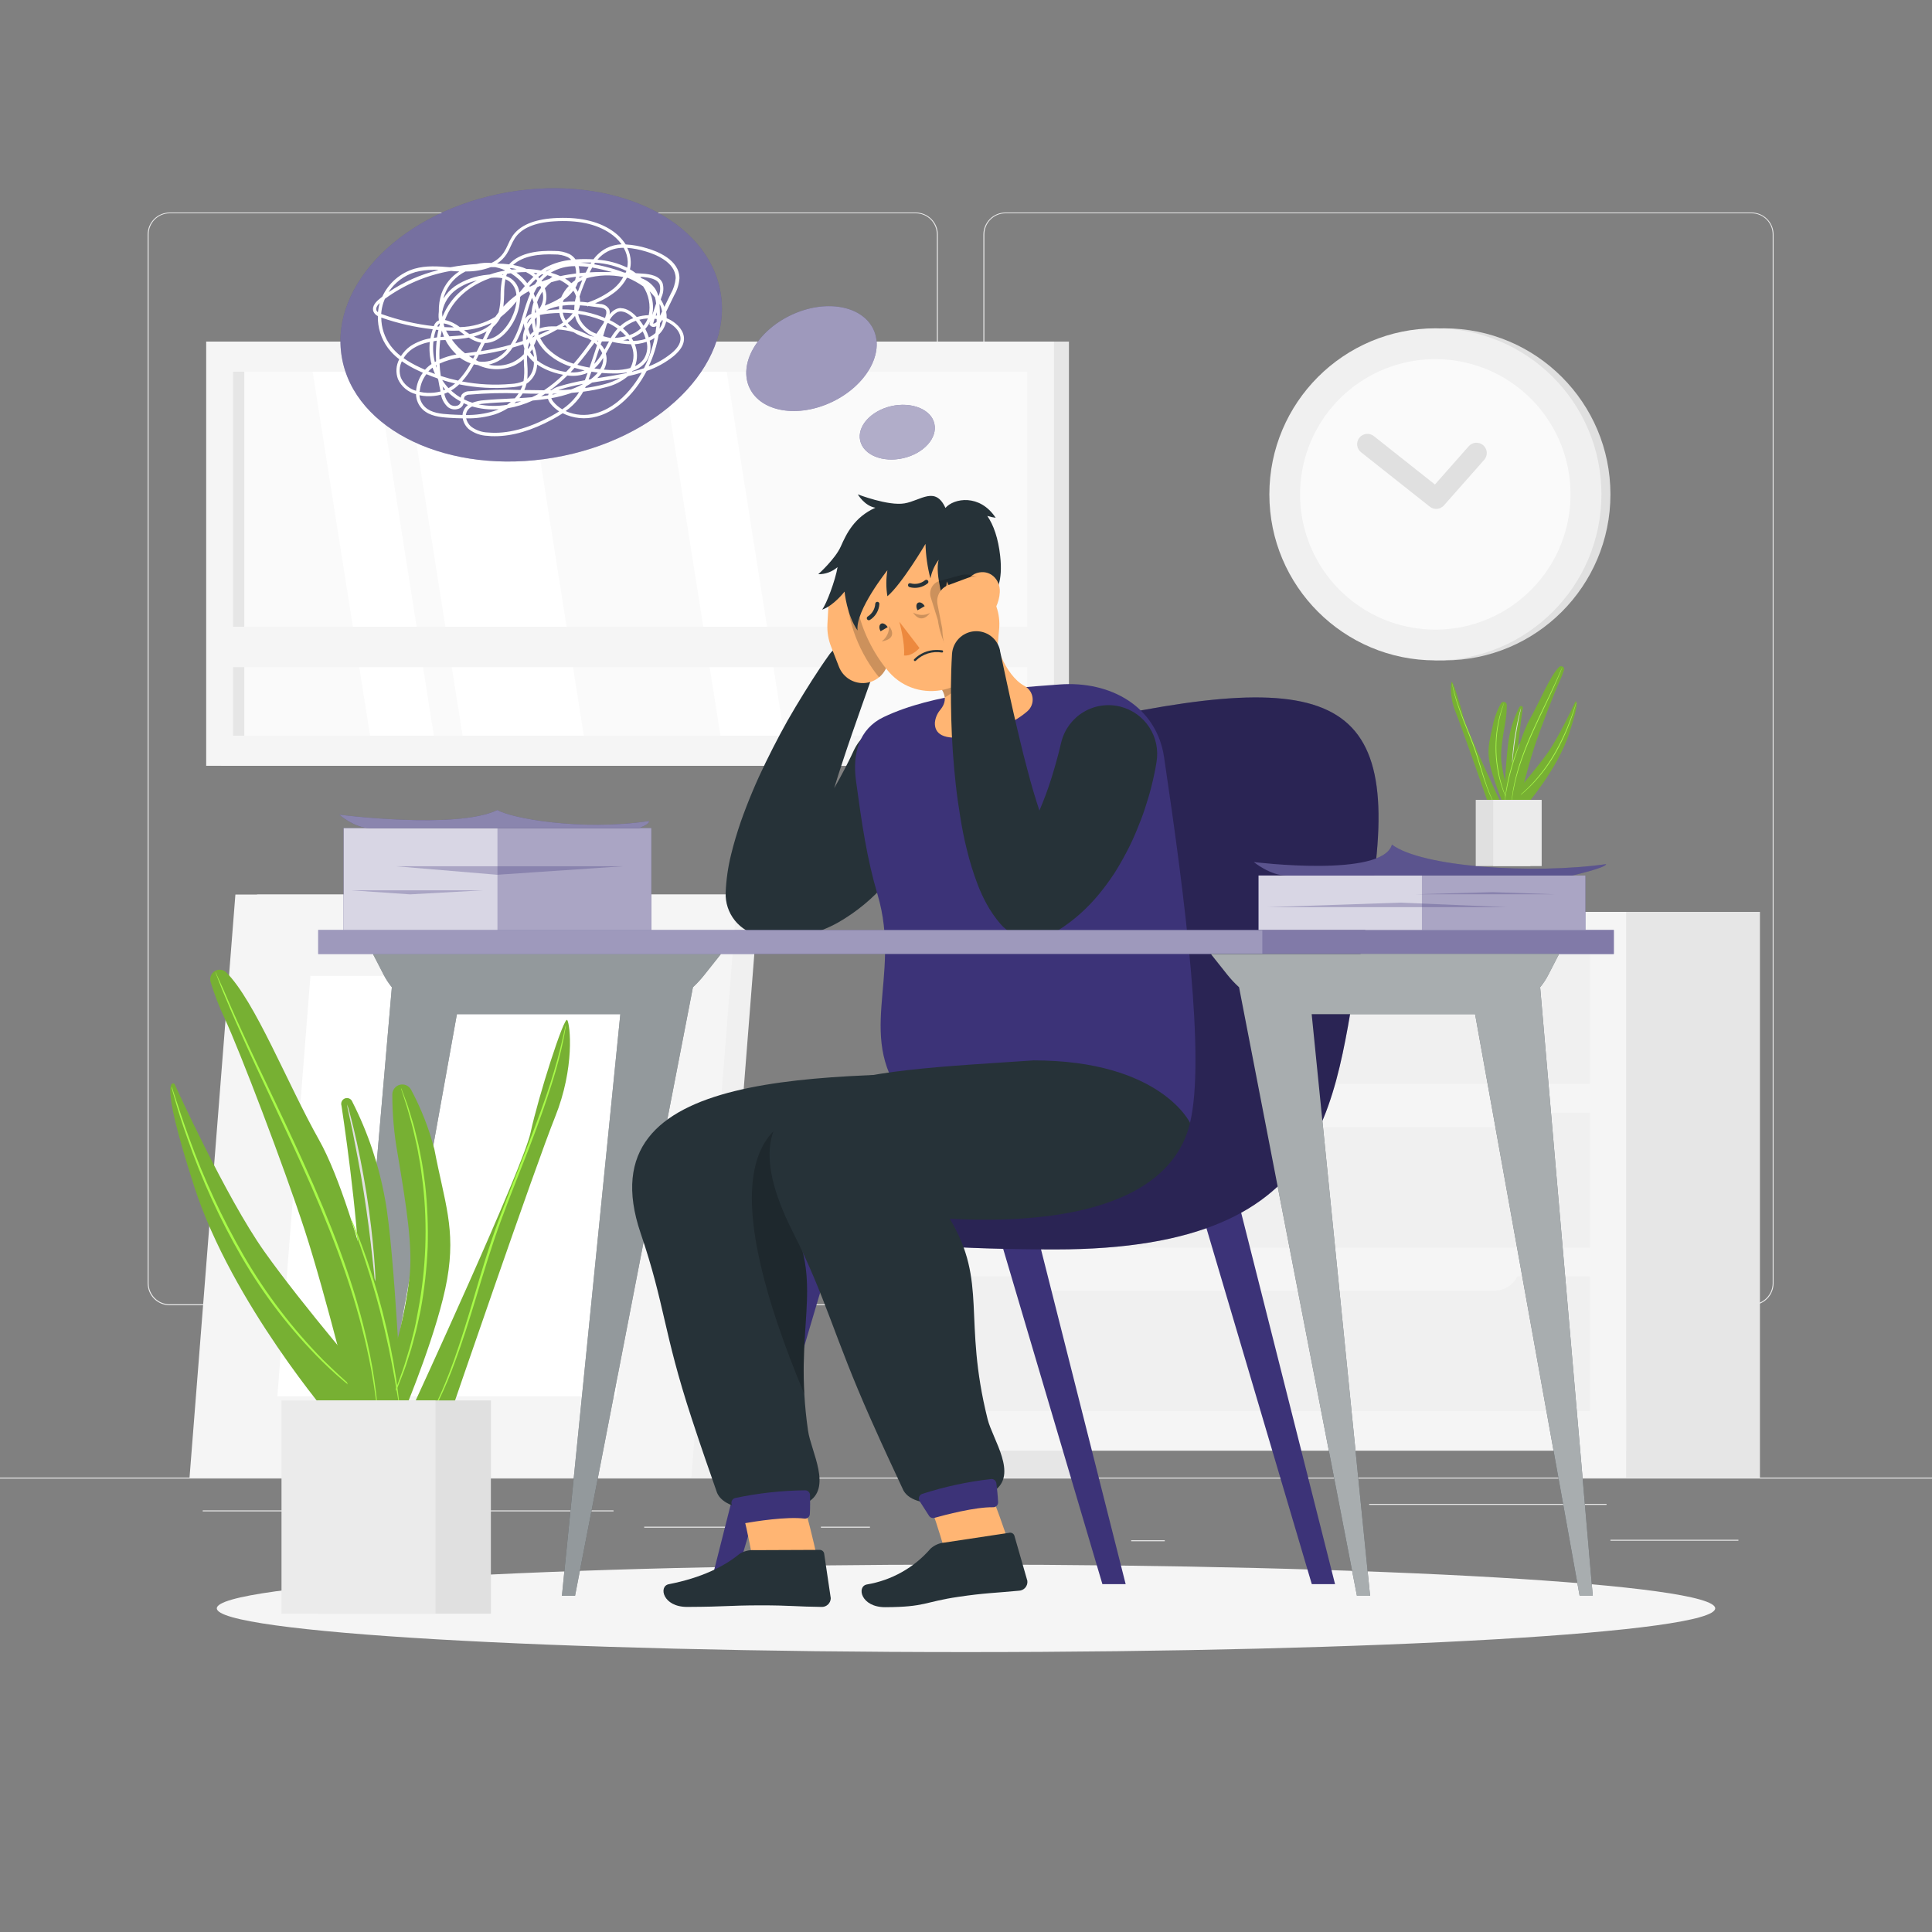 <svg width="261" height="261" viewBox="0 0 261 261" fill="none" xmlns="http://www.w3.org/2000/svg">
<rect x="0" y="0" width="261" height="261" fill="#808080" stroke="none"/>
<path d="M261 199.613H0V199.743H261V199.613Z" fill="#EBEBEB"/>
<path d="M234.848 208.012H217.559V208.142H234.848V208.012Z" fill="#EBEBEB"/>
<path d="M157.352 208.08H152.816V208.21H157.352V208.08Z" fill="#EBEBEB"/>
<path d="M217.032 203.168H184.96V203.298H217.032V203.168Z" fill="#EBEBEB"/>
<path d="M117.523 206.247H110.899V206.378H117.523V206.247Z" fill="#EBEBEB"/>
<path d="M106.253 206.247H87.028V206.378H106.253V206.247Z" fill="#EBEBEB"/>
<path d="M40.659 204.045H27.384V204.175H40.659V204.045Z" fill="#EBEBEB"/>
<path d="M82.883 204.045H43.791V204.175H82.883V204.045Z" fill="#EBEBEB"/>
<path d="M123.714 176.332H22.921C22.132 176.33 21.375 176.016 20.817 175.457C20.259 174.898 19.946 174.141 19.946 173.351V31.665C19.953 30.88 20.269 30.129 20.826 29.576C21.383 29.022 22.136 28.711 22.921 28.71H123.714C124.504 28.71 125.263 29.024 125.822 29.583C126.381 30.142 126.695 30.9 126.695 31.691V173.351C126.695 174.142 126.381 174.9 125.822 175.459C125.263 176.018 124.504 176.332 123.714 176.332ZM22.921 28.814C22.166 28.816 21.443 29.117 20.909 29.651C20.376 30.185 20.076 30.91 20.076 31.665V173.351C20.076 174.106 20.376 174.83 20.909 175.365C21.443 175.899 22.166 176.2 22.921 176.201H123.714C124.469 176.2 125.194 175.899 125.728 175.365C126.262 174.831 126.563 174.106 126.564 173.351V31.665C126.563 30.909 126.262 30.185 125.728 29.651C125.194 29.116 124.469 28.816 123.714 28.814H22.921Z" fill="#EBEBEB"/>
<path d="M236.628 176.332H135.83C135.04 176.33 134.282 176.016 133.724 175.457C133.165 174.898 132.85 174.141 132.849 173.351V31.665C132.857 30.879 133.175 30.128 133.733 29.575C134.291 29.022 135.044 28.711 135.83 28.71H236.628C237.412 28.713 238.164 29.024 238.72 29.577C239.276 30.131 239.591 30.88 239.598 31.665V173.351C239.598 174.14 239.285 174.896 238.729 175.455C238.172 176.014 237.417 176.329 236.628 176.332ZM135.83 28.814C135.074 28.816 134.35 29.116 133.816 29.651C133.282 30.185 132.981 30.909 132.979 31.665V173.351C132.981 174.106 133.282 174.831 133.816 175.365C134.35 175.899 135.074 176.2 135.83 176.201H236.628C237.383 176.2 238.107 175.899 238.642 175.365C239.176 174.831 239.477 174.106 239.478 173.351V31.665C239.477 30.909 239.176 30.185 238.642 29.651C238.107 29.116 237.383 28.816 236.628 28.814H135.83Z" fill="#EBEBEB"/>
<path d="M195.129 89.215C207.517 89.215 217.559 79.173 217.559 66.785C217.559 54.397 207.517 44.354 195.129 44.354C182.741 44.354 172.698 54.397 172.698 66.785C172.698 79.173 182.741 89.215 195.129 89.215Z" fill="#E0E0E0"/>
<path d="M193.913 89.215C206.3 89.215 216.343 79.173 216.343 66.785C216.343 54.397 206.3 44.354 193.913 44.354C181.525 44.354 171.482 54.397 171.482 66.785C171.482 79.173 181.525 89.215 193.913 89.215Z" fill="#F0F0F0"/>
<path d="M193.918 85.055C189.6 85.059 185.421 83.534 182.121 80.751C178.821 77.967 176.613 74.105 175.889 69.849C175.165 65.593 175.971 61.218 178.165 57.499C180.359 53.781 183.799 50.96 187.875 49.536C191.951 48.113 196.399 48.179 200.431 49.722C204.463 51.266 207.819 54.187 209.902 57.968C211.985 61.75 212.662 66.147 211.813 70.38C210.963 74.613 208.642 78.408 205.261 81.093L205.198 81.145C201.986 83.683 198.011 85.06 193.918 85.055Z" fill="#FAFAFA"/>
<path d="M194.643 68.601C194.407 68.72 194.141 68.769 193.877 68.742C193.614 68.715 193.364 68.614 193.156 68.45L183.927 61.142C183.772 61.033 183.641 60.893 183.542 60.731C183.443 60.57 183.378 60.39 183.351 60.202C183.324 60.015 183.335 59.823 183.384 59.641C183.434 59.458 183.52 59.286 183.638 59.138C183.755 58.989 183.902 58.866 184.069 58.776C184.236 58.686 184.419 58.631 184.608 58.615C184.796 58.598 184.987 58.62 185.167 58.679C185.347 58.739 185.513 58.834 185.654 58.96L193.85 65.454L198.417 60.281C198.661 60.004 199.005 59.835 199.373 59.812C199.741 59.788 200.103 59.912 200.38 60.155C200.657 60.399 200.826 60.743 200.849 61.111C200.873 61.479 200.749 61.841 200.505 62.118L195.066 68.278C194.946 68.41 194.803 68.52 194.643 68.601Z" fill="#E0E0E0"/>
<path d="M34.734 120.848H102.536L96.34 199.613H28.538L34.734 120.848Z" fill="#F0F0F0"/>
<path d="M31.8 120.848H99.597L93.401 199.613H25.604L31.8 120.848Z" fill="#F5F5F5"/>
<path d="M83.264 188.62L87.733 131.836H41.938L37.469 188.62H83.264Z" fill="white"/>
<path d="M29.874 103.455H144.406V46.145H29.874V103.455Z" fill="#E6E6E6"/>
<path d="M27.854 103.455H142.386V46.145H27.854V103.455Z" fill="#F5F5F5"/>
<path d="M138.768 99.389V50.216H31.477V99.389H138.768Z" fill="#FAFAFA"/>
<path d="M58.61 99.389L50.848 50.216H42.235L49.997 99.389H58.61Z" fill="white"/>
<path d="M78.869 99.389L71.107 50.216H54.732L62.494 99.389H78.869Z" fill="white"/>
<path d="M105.945 99.389L98.183 50.216H89.57L97.332 99.389H105.945Z" fill="white"/>
<path d="M33.001 99.389V50.216H31.477V99.389H33.001Z" fill="#E6E6E6"/>
<path d="M29.352 90.129H140.888V84.668H29.352V90.129Z" fill="#F5F5F5"/>
<path d="M122.962 199.613H146.536V123.192H122.962V199.613Z" fill="#E6E6E6"/>
<path d="M129.258 199.613H122.962V189.063H135.856L129.258 199.613Z" fill="#F5F5F5"/>
<path d="M214.182 199.613H237.755V123.192H214.182V199.613Z" fill="#E6E6E6"/>
<path d="M122.962 195.98H219.673V123.192H122.962V195.98Z" fill="#F5F5F5"/>
<path d="M213.378 199.613H219.673V189.063H206.78L213.378 199.613Z" fill="#F5F5F5"/>
<path d="M127.843 168.533H214.787V150.315H127.843V168.533Z" fill="#F0F0F0"/>
<path d="M127.843 190.64H214.787V172.422H127.843V190.64Z" fill="#F0F0F0"/>
<path d="M140.799 152.262H201.837C202.771 152.262 203.668 151.891 204.33 151.231C204.991 150.57 205.364 149.674 205.365 148.739H137.286C137.286 149.671 137.656 150.566 138.314 151.227C138.973 151.887 139.866 152.259 140.799 152.262Z" fill="#F5F5F5"/>
<path d="M127.843 146.421H214.787V128.203H127.843V146.421Z" fill="#F0F0F0"/>
<path d="M140.799 130.156H201.837C202.771 130.156 203.668 129.784 204.33 129.124C204.991 128.463 205.364 127.567 205.365 126.632H137.286C137.286 127.565 137.656 128.459 138.314 129.12C138.973 129.78 139.866 130.153 140.799 130.156Z" fill="#F5F5F5"/>
<path d="M140.799 174.374H201.837C202.772 174.374 203.67 174.002 204.332 173.341C204.993 172.679 205.365 171.781 205.365 170.845H137.286C137.286 171.779 137.656 172.674 138.314 173.335C138.972 173.996 139.866 174.37 140.799 174.374Z" fill="#F5F5F5"/>
<path d="M130.5 223.186C186.397 223.186 231.711 220.541 231.711 217.277C231.711 214.014 186.397 211.368 130.5 211.368C74.603 211.368 29.29 214.014 29.29 217.277C29.29 220.541 74.603 223.186 130.5 223.186Z" fill="#F5F5F5"/>
<path d="M74.822 61.823C88.951 59.41 99.034 49.426 97.344 39.522C95.652 29.619 82.827 23.546 68.698 25.959C54.569 28.371 44.485 38.355 46.176 48.259C47.867 58.163 60.693 64.236 74.822 61.823Z" fill="#3C3378"/>
<path opacity="0.3" d="M74.822 61.823C88.951 59.41 99.034 49.426 97.344 39.522C95.652 29.619 82.827 23.546 68.698 25.959C54.569 28.371 44.485 38.355 46.176 48.259C47.867 58.163 60.693 64.236 74.822 61.823Z" fill="white"/>
<path d="M117.972 44.448C119.538 47.679 117.032 52.085 112.418 54.293C107.803 56.501 102.818 55.661 101.273 52.43C99.728 49.199 102.218 44.788 106.827 42.585C111.437 40.382 116.406 41.238 117.972 44.448Z" fill="#3C3378"/>
<path opacity="0.5" d="M117.972 44.448C119.538 47.679 117.032 52.085 112.418 54.293C107.803 56.501 102.818 55.661 101.273 52.43C99.728 49.199 102.218 44.788 106.827 42.585C111.437 40.382 116.406 41.238 117.972 44.448Z" fill="white"/>
<path d="M126.225 57.232C126.674 59.169 124.789 61.257 122.023 61.894C119.256 62.53 116.651 61.476 116.208 59.534C115.764 57.592 117.643 55.51 120.384 54.873C123.124 54.236 125.802 55.29 126.225 57.232Z" fill="#3C3378"/>
<path opacity="0.6" d="M126.225 57.232C126.674 59.169 124.789 61.257 122.023 61.894C119.256 62.53 116.651 61.476 116.208 59.534C115.764 57.592 117.643 55.51 120.384 54.873C123.124 54.236 125.802 55.29 126.225 57.232Z" fill="white"/>
<path d="M66.858 58.928C66.534 58.928 66.21 58.928 65.892 58.882C64.961 58.855 64.062 58.535 63.324 57.968C62.896 57.59 62.609 57.079 62.51 56.517C61.92 56.517 61.33 56.475 60.735 56.444C59.43 56.365 58.078 56.219 57.128 55.342C56.843 55.073 56.614 54.749 56.455 54.391C56.295 54.033 56.208 53.646 56.199 53.254C55.668 53.118 55.174 52.865 54.753 52.514C54.332 52.163 53.995 51.722 53.766 51.224C53.602 50.789 53.532 50.325 53.561 49.862C53.59 49.398 53.717 48.946 53.933 48.535C53.361 48.099 52.85 47.588 52.414 47.016C51.489 45.77 51.008 44.251 51.046 42.7C50.785 42.578 50.576 42.367 50.456 42.104C50.248 41.582 50.514 40.998 51.208 40.429C51.349 40.309 51.501 40.189 51.647 40.074C52.062 39.17 52.666 38.366 53.417 37.715C54.169 37.064 55.052 36.581 56.005 36.3C57.571 35.851 59.205 35.976 60.792 36.102H60.87C62.028 35.886 63.198 35.741 64.373 35.668C65.031 35.515 65.709 35.466 66.383 35.522C67.062 35.21 67.643 34.719 68.064 34.102C68.276 33.77 68.461 33.42 68.617 33.058C68.779 32.67 68.972 32.297 69.196 31.941C70.167 30.485 72.052 29.655 74.808 29.472C78.076 29.263 80.722 29.827 82.674 31.148C83.412 31.641 84.042 32.279 84.528 33.022C85.506 33.077 86.474 33.252 87.409 33.544C88.73 33.925 91.804 35.084 91.788 37.605C91.73 38.406 91.489 39.182 91.084 39.876L89.993 42.12C90.049 42.405 90.072 42.696 90.061 42.987C90.269 43.072 90.471 43.171 90.666 43.284C91.554 43.806 92.472 44.74 92.399 45.894C92.352 46.646 91.877 47.371 91.016 48.097C89.926 48.979 88.689 49.661 87.362 50.112C86.942 50.92 86.453 51.69 85.9 52.414C84.83 53.813 83.045 55.619 80.618 56.272C79.083 56.698 77.444 56.54 76.019 55.828C75.554 56.136 75.09 56.407 74.667 56.637C71.848 58.161 69.243 58.928 66.858 58.928ZM62.974 56.517C63.071 56.943 63.299 57.328 63.627 57.618C64.292 58.123 65.099 58.406 65.934 58.427C68.481 58.657 71.331 57.905 74.411 56.24C74.766 56.047 75.152 55.828 75.539 55.577C75.112 55.301 74.73 54.961 74.406 54.57C74.227 54.369 74.097 54.129 74.025 53.87C73.341 53.975 72.652 54.053 71.963 54.11C70.889 54.604 69.755 54.955 68.591 55.154C68.046 55.502 67.461 55.781 66.847 55.984C65.593 56.366 64.285 56.546 62.974 56.517ZM63.788 54.909C63.5 55.045 63.259 55.265 63.099 55.541C63.011 55.702 62.958 55.88 62.943 56.063C64.217 56.086 65.487 55.91 66.706 55.541C66.92 55.468 67.14 55.384 67.364 55.285C66.159 55.377 64.948 55.25 63.788 54.909ZM56.663 53.395C56.712 54.011 56.99 54.586 57.441 55.008C58.276 55.781 59.529 55.911 60.761 55.984C61.34 56.016 61.914 56.047 62.483 56.057C62.499 55.799 62.572 55.548 62.697 55.321C62.824 55.083 63.003 54.877 63.219 54.716C63.016 54.638 62.818 54.554 62.624 54.46V54.528C62.574 54.697 62.481 54.85 62.355 54.973C62.229 55.096 62.074 55.186 61.904 55.233C61.672 55.308 61.426 55.327 61.185 55.288C60.945 55.249 60.717 55.153 60.521 55.008C60.028 54.566 59.696 53.973 59.576 53.322C58.959 53.481 58.323 53.55 57.686 53.526C57.342 53.512 57 53.468 56.663 53.395ZM76.41 55.535C77.685 56.102 79.117 56.207 80.461 55.833C82.763 55.217 84.47 53.484 85.498 52.142C85.937 51.567 86.335 50.962 86.689 50.331C86.083 50.519 85.467 50.681 84.841 50.817C83.962 51.55 82.923 52.065 81.808 52.32C80.817 52.587 79.809 52.786 78.791 52.915C78.626 53.211 78.443 53.497 78.243 53.771C77.725 54.449 77.108 55.044 76.41 55.535ZM74.479 53.792C74.538 53.973 74.634 54.14 74.761 54.283C75.097 54.688 75.501 55.031 75.956 55.295C76.687 54.803 77.334 54.197 77.872 53.5C77.997 53.333 78.112 53.16 78.222 52.978L77.235 53.072C76.338 53.388 75.416 53.629 74.479 53.792ZM60.03 53.192C60.128 53.75 60.404 54.261 60.818 54.648C60.956 54.745 61.114 54.81 61.281 54.836C61.447 54.862 61.618 54.85 61.779 54.799C61.875 54.772 61.964 54.722 62.037 54.653C62.109 54.584 62.164 54.498 62.196 54.403C62.212 54.35 62.223 54.296 62.228 54.241C61.754 53.984 61.308 53.68 60.897 53.333C60.766 53.223 60.641 53.108 60.521 52.993C60.343 53.066 60.176 53.129 60.03 53.192ZM64.665 54.632C65.927 54.879 67.223 54.898 68.492 54.69C68.672 54.569 68.847 54.438 69.014 54.298H68.852C67.714 54.356 66.539 54.413 65.407 54.523C65.151 54.544 64.896 54.58 64.644 54.632H64.665ZM69.729 54.262L69.494 54.486C69.802 54.408 70.115 54.324 70.418 54.225L69.729 54.262ZM62.697 53.959C63.056 54.137 63.428 54.287 63.809 54.408C64.312 54.221 64.84 54.106 65.375 54.069C66.513 53.959 67.698 53.902 68.841 53.849L69.546 53.813C69.737 53.602 69.911 53.377 70.068 53.139C67.862 53.058 65.653 53.116 63.454 53.312C63.331 53.306 63.208 53.325 63.092 53.368C62.977 53.411 62.871 53.477 62.781 53.562C62.71 53.682 62.674 53.82 62.677 53.959H62.697ZM70.606 53.15C70.472 53.369 70.325 53.58 70.167 53.782C70.731 53.75 71.295 53.714 71.853 53.661C72.177 53.515 72.485 53.359 72.788 53.187C72.12 53.187 71.457 53.187 70.794 53.155L70.606 53.15ZM60.949 52.769L61.189 52.978C61.514 53.257 61.864 53.507 62.233 53.724C62.249 53.575 62.301 53.431 62.384 53.306C62.506 53.161 62.659 53.045 62.831 52.967C63.004 52.888 63.192 52.849 63.381 52.852C65.686 52.653 68.001 52.598 70.313 52.685C70.423 52.48 70.514 52.265 70.585 52.043C70.097 52.197 69.592 52.29 69.082 52.32C66.726 52.531 64.352 52.397 62.035 51.923C61.699 52.246 61.328 52.53 60.928 52.769H60.949ZM73.659 53.192L73.581 53.244L73.101 53.536C73.419 53.5 73.733 53.453 74.046 53.401C74.063 53.329 74.088 53.259 74.119 53.192H73.659ZM74.704 53.192C74.665 53.229 74.631 53.271 74.604 53.317L75.272 53.181L74.704 53.192ZM56.7 52.931C57.042 53.011 57.392 53.059 57.744 53.072C58.34 53.096 58.936 53.032 59.513 52.884C59.404 52.398 59.294 51.84 59.2 51.281L59.106 51.119C58.584 50.942 58.099 50.754 57.603 50.545C57.094 51.212 56.783 52.007 56.705 52.842C56.705 52.842 56.653 52.894 56.653 52.925L56.7 52.931ZM54.288 48.807C54.114 49.153 54.014 49.53 53.993 49.917C53.972 50.303 54.032 50.689 54.168 51.051C54.361 51.473 54.644 51.847 54.996 52.148C55.349 52.449 55.763 52.67 56.209 52.795C56.286 51.913 56.604 51.07 57.128 50.357C56.898 50.258 56.679 50.154 56.454 50.044C55.699 49.694 54.974 49.28 54.288 48.807ZM59.79 52.2C59.827 52.383 59.868 52.56 59.905 52.722L60.155 52.623C60.03 52.503 59.905 52.362 59.79 52.2ZM70.82 52.685C71.707 52.685 72.605 52.722 73.503 52.722C74.425 52.106 75.288 51.407 76.082 50.634C75.679 50.56 75.282 50.462 74.891 50.342C74.064 50.094 73.277 49.724 72.558 49.245C72.549 49.715 72.436 50.176 72.228 50.597C72.019 51.017 71.72 51.387 71.352 51.678L71.133 51.824C71.057 52.133 70.952 52.433 70.82 52.722V52.685ZM76.656 50.717C75.93 51.447 75.146 52.118 74.312 52.722H74.469C74.779 52.481 75.134 52.304 75.513 52.2C76.659 51.848 77.827 51.571 79.01 51.37C79.141 51.051 79.26 50.717 79.381 50.373C78.521 50.735 77.579 50.858 76.656 50.728V50.717ZM78.791 51.861C77.723 52.049 76.668 52.303 75.633 52.623L75.419 52.701C75.993 52.701 76.562 52.654 77.136 52.612C77.703 52.404 78.255 52.155 78.785 51.866L78.791 51.861ZM59.738 51.339C59.986 51.73 60.27 52.097 60.589 52.435C60.908 52.257 61.209 52.047 61.486 51.808C60.897 51.678 60.312 51.511 59.738 51.333V51.339ZM79.146 52.2L79.041 52.419C79.932 52.3 80.814 52.126 81.683 51.897C82.412 51.71 83.115 51.428 83.771 51.057C82.925 51.213 82.079 51.349 81.234 51.485L79.986 51.683L79.709 51.871C79.527 51.975 79.344 52.09 79.146 52.2ZM62.416 51.532C64.597 51.951 66.827 52.063 69.04 51.866C69.62 51.841 70.19 51.714 70.726 51.49C70.834 50.755 70.854 50.011 70.783 49.272C70.783 49.021 70.783 48.749 70.747 48.52C70.355 48.88 69.909 49.178 69.426 49.402C68.658 49.729 67.83 49.891 66.996 49.878C66.161 49.864 65.339 49.675 64.582 49.324C64.394 49.298 64.207 49.261 64.023 49.214L63.841 49.532C63.439 50.248 62.961 50.919 62.416 51.532ZM59.545 50.791C60.315 51.041 61.097 51.252 61.888 51.422C62.497 50.784 63.023 50.072 63.454 49.303L63.58 49.084C63.058 48.9 62.566 48.641 62.118 48.316C61.173 48.456 60.253 48.726 59.383 49.12C59.404 49.7 59.466 50.258 59.545 50.791ZM79.903 50.211C79.876 50.274 79.856 50.342 79.829 50.409C79.725 50.707 79.626 50.994 79.516 51.276L79.803 51.229C80.156 50.968 80.477 50.667 80.759 50.331L79.903 50.211ZM71.201 48.066V48.227C71.201 48.567 71.201 48.906 71.237 49.272C71.29 49.909 71.29 50.55 71.237 51.187C71.534 50.893 71.766 50.54 71.919 50.151C72.072 49.761 72.142 49.345 72.125 48.927C71.802 48.659 71.518 48.348 71.279 48.003L71.201 48.066ZM81.302 50.383C81.12 50.635 80.916 50.869 80.691 51.083L81.166 51.01C82.346 50.822 83.499 50.639 84.616 50.399C84.648 50.399 84.674 50.342 84.705 50.31C84.149 50.413 83.584 50.462 83.019 50.456C82.445 50.456 81.871 50.435 81.302 50.383ZM57.864 50.175L58.767 50.524C58.642 50.242 58.532 49.955 58.433 49.668C58.228 49.82 58.038 49.989 57.864 50.175ZM77.073 50.305C77.72 50.348 78.369 50.256 78.979 50.034L78.457 49.919C78.164 49.851 77.888 49.773 77.616 49.694C77.446 49.9 77.265 50.103 77.073 50.305ZM72.558 48.687C73.295 49.238 74.124 49.655 75.006 49.919C75.483 50.07 75.972 50.18 76.468 50.248C76.698 50.018 76.917 49.778 77.136 49.538C75.823 49.129 74.626 48.413 73.644 47.45C73.182 46.972 72.793 46.428 72.49 45.837C72.387 46.119 72.267 46.394 72.13 46.661C72.287 47.1 72.407 47.55 72.49 48.008C72.53 48.232 72.552 48.459 72.558 48.687ZM85.446 50.112L85.368 50.216C85.928 50.081 86.471 49.924 86.997 49.746C87.655 48.453 88.134 47.077 88.422 45.654C88.216 45.797 87.997 45.921 87.769 46.025C87.893 46.495 87.916 46.985 87.837 47.465C87.758 47.944 87.578 48.402 87.31 48.807C86.846 49.432 86.192 49.89 85.446 50.112ZM81.578 49.934C82.053 49.971 82.534 49.992 83.014 49.992C83.734 50.001 84.453 49.91 85.149 49.72C85.19 49.647 85.232 49.574 85.269 49.496C85.479 49.025 85.585 48.515 85.58 48C85.574 47.484 85.457 46.976 85.237 46.51C84.39 46.483 83.548 46.374 82.721 46.187L82.272 47.006C82.132 47.262 81.991 47.528 81.844 47.779C81.902 47.976 81.937 48.179 81.949 48.384C81.974 48.929 81.846 49.47 81.578 49.945V49.934ZM54.502 48.368C55.18 48.841 55.898 49.253 56.648 49.6C56.903 49.726 57.169 49.84 57.415 49.95C57.665 49.666 57.949 49.413 58.26 49.199H58.297C58.039 48.22 57.96 47.203 58.062 46.197C57.221 46.352 56.42 46.671 55.703 47.136C55.217 47.468 54.808 47.898 54.502 48.4V48.368ZM80.268 49.773L81.077 49.872C81.364 49.432 81.508 48.914 81.49 48.389V48.347C81.159 48.892 80.747 49.383 80.268 49.804V49.773ZM58.866 49.365C58.897 49.47 58.934 49.579 58.97 49.684C58.97 49.564 58.97 49.444 58.97 49.318L58.866 49.365ZM77.987 49.282L78.598 49.444C78.937 49.522 79.276 49.595 79.642 49.658C79.99 48.656 80.327 47.645 80.654 46.625C80.539 46.51 80.425 46.401 80.31 46.306C79.542 47.361 78.785 48.368 77.971 49.313L77.987 49.282ZM88.98 45.195C88.73 46.683 88.276 48.13 87.633 49.496C88.751 49.073 89.793 48.472 90.718 47.716C91.496 47.074 91.893 46.458 91.93 45.837C91.992 44.892 91.193 44.088 90.431 43.65C90.29 43.568 90.143 43.495 89.993 43.43C89.993 43.498 89.962 43.571 89.941 43.639C89.767 44.248 89.429 44.797 88.965 45.226L88.98 45.195ZM85.744 46.479C86.139 47.432 86.156 48.5 85.791 49.465C86.252 49.258 86.652 48.934 86.95 48.525C87.175 48.183 87.327 47.799 87.397 47.395C87.467 46.992 87.453 46.579 87.357 46.181C87.164 46.244 86.965 46.301 86.767 46.348C86.426 46.431 86.078 46.485 85.728 46.51L85.744 46.479ZM65.986 49.261C67.076 49.518 68.221 49.41 69.243 48.953C69.815 48.686 70.331 48.312 70.762 47.852C70.771 47.587 70.797 47.324 70.841 47.063C70.815 46.98 70.783 46.896 70.762 46.813C70.731 46.712 70.706 46.609 70.689 46.505C70.214 46.667 69.734 46.818 69.254 46.954C68.592 48.011 67.573 48.796 66.383 49.167C66.248 49.217 66.11 49.259 65.97 49.292L65.986 49.261ZM80.978 47.027C80.748 47.747 80.513 48.457 80.268 49.167C80.695 48.732 81.062 48.242 81.359 47.711C81.257 47.476 81.123 47.257 80.962 47.058L80.978 47.027ZM72.96 45.638C73.231 46.178 73.583 46.673 74.004 47.105C74.986 48.058 76.187 48.756 77.501 49.136C78.36 48.135 79.165 47.09 79.913 46.004C79.756 45.899 79.615 45.805 79.49 45.732C78.778 45.551 78.098 45.261 77.475 44.871C76.769 44.663 76.04 44.541 75.304 44.506L75.043 44.641C74.343 45.043 73.649 45.372 72.944 45.67L72.96 45.638ZM58.558 46.082C58.452 47.027 58.513 47.983 58.741 48.906L58.913 48.812C58.861 47.881 58.888 46.947 58.991 46.019C58.829 46.066 58.688 46.087 58.542 46.113L58.558 46.082ZM64.692 48.843C65.216 48.908 65.748 48.869 66.257 48.729C67.161 48.458 67.957 47.91 68.533 47.163C67.331 47.479 66.111 47.726 64.879 47.904H64.686L64.305 48.65L64.692 48.843ZM59.471 45.962C59.367 46.828 59.334 47.701 59.372 48.572C60.107 48.255 60.876 48.024 61.664 47.883L61.45 47.674C60.935 47.166 60.505 46.58 60.176 45.936L59.471 45.962ZM63.35 48.097C63.538 48.222 63.726 48.342 63.914 48.447C63.997 48.295 64.076 48.144 64.154 47.993L63.893 48.029L63.35 48.097ZM71.608 47.575C71.758 47.808 71.933 48.023 72.13 48.217C72.13 48.17 72.13 48.123 72.13 48.076C72.074 47.777 72.003 47.481 71.916 47.189L71.608 47.575ZM51.506 42.877C51.508 44.263 51.954 45.611 52.779 46.724C53.175 47.248 53.641 47.715 54.163 48.113C54.499 47.572 54.943 47.106 55.468 46.745C56.281 46.217 57.194 45.862 58.151 45.701C58.22 45.287 58.322 44.878 58.454 44.48C56.076 44.217 53.736 43.685 51.48 42.893L51.506 42.877ZM61.027 45.858C61.535 46.562 62.139 47.191 62.823 47.726C63.157 47.674 63.496 47.632 63.835 47.591L64.399 47.512C64.551 47.21 64.697 46.907 64.843 46.609L64.994 46.301C64.4 46.188 63.837 45.951 63.34 45.607C62.565 45.738 61.785 45.827 61.001 45.873L61.027 45.858ZM65.485 46.343C65.407 46.495 65.334 46.651 65.255 46.808C65.177 46.964 65.052 47.225 64.947 47.439C66.307 47.237 67.653 46.949 68.977 46.578C69.615 45.545 70.104 44.428 70.428 43.258L70.611 42.642C70.889 41.632 71.225 40.638 71.618 39.667C71.561 39.557 71.498 39.447 71.43 39.343C71.072 39.54 70.724 39.754 70.386 39.985C70.345 40.037 70.303 40.095 70.256 40.147C70.256 41.005 70.088 41.854 69.76 42.647C68.993 44.542 67.401 46.343 65.49 46.343H65.485ZM81.145 46.515C81.347 46.732 81.523 46.972 81.667 47.23C81.745 47.079 81.829 46.933 81.912 46.782C81.996 46.63 82.147 46.343 82.272 46.124C82.085 46.124 81.897 46.124 81.709 46.124H81.312L81.145 46.515ZM71.316 47.037C71.326 47.072 71.34 47.105 71.357 47.136C71.467 46.975 71.572 46.802 71.671 46.614C71.629 46.489 71.582 46.369 71.54 46.244C71.43 46.502 71.35 46.772 71.3 47.048L71.316 47.037ZM70.794 43.618C70.505 44.582 70.113 45.511 69.624 46.39C69.964 46.286 70.298 46.176 70.632 46.061C70.599 45.498 70.69 44.936 70.898 44.412C70.815 44.159 70.773 43.895 70.773 43.629L70.794 43.618ZM80.628 46.009L80.79 46.15L80.826 46.035L80.628 46.009ZM85.326 45.649C85.41 45.779 85.486 45.913 85.556 46.051C85.924 46.045 86.291 46.006 86.652 45.936C86.847 45.894 87.039 45.839 87.226 45.769C87.122 45.425 86.988 45.092 86.824 44.772C86.372 45.157 85.854 45.458 85.295 45.659L85.326 45.649ZM84.172 45.967C84.456 46.008 84.742 46.034 85.029 46.045C84.982 45.962 84.929 45.879 84.877 45.8C84.635 45.873 84.39 45.932 84.141 45.978L84.172 45.967ZM71.164 45.21C71.117 45.439 71.096 45.672 71.102 45.905L71.232 45.852C71.263 45.79 71.295 45.727 71.331 45.664L71.164 45.21ZM66.618 44.166C66.299 44.72 66.007 45.289 65.72 45.863C67.317 45.722 68.659 44.13 69.332 42.465C69.559 41.905 69.708 41.316 69.776 40.716C69.142 41.504 68.423 42.218 67.63 42.846C67.599 42.913 67.568 42.976 67.531 43.039C67.29 43.479 66.97 43.87 66.586 44.193L66.618 44.166ZM64.008 45.456C64.363 45.657 64.752 45.79 65.156 45.847H65.224C65.401 45.482 65.584 45.122 65.746 44.761C65.533 44.885 65.311 44.993 65.083 45.085C64.722 45.246 64.348 45.379 63.966 45.482L64.008 45.456ZM81.479 45.414C81.829 45.518 82.173 45.602 82.497 45.675C82.748 45.248 83.038 44.846 83.363 44.474L83.436 44.391C83.018 44.091 82.572 43.83 82.105 43.613L81.954 43.848C81.797 44.37 81.641 44.892 81.479 45.414ZM83.802 44.673L83.703 44.777C83.467 45.053 83.249 45.344 83.05 45.649C83.561 45.62 84.068 45.542 84.564 45.414C84.333 45.146 84.078 44.9 83.802 44.678V44.673ZM58.897 44.547C58.773 44.903 58.677 45.268 58.61 45.638C58.751 45.638 58.897 45.597 59.038 45.576C59.09 45.242 59.153 44.913 59.226 44.579L58.897 44.547ZM72.229 45.247C72.106 45.352 71.994 45.469 71.895 45.597L72.151 45.497L72.229 45.247ZM87.174 44.432C87.37 44.801 87.53 45.188 87.654 45.586C87.976 45.43 88.277 45.231 88.547 44.996C88.594 44.688 88.636 44.375 88.667 44.067C88.562 44.119 88.449 44.152 88.333 44.166C88.225 44.176 88.118 44.155 88.021 44.107C87.924 44.059 87.843 43.986 87.785 43.895L87.722 43.806L87.858 43.383C87.704 43.73 87.5 44.051 87.252 44.339L87.174 44.432ZM59.685 44.641C59.618 44.934 59.56 45.231 59.513 45.529L59.983 45.487C59.872 45.215 59.771 44.934 59.68 44.641H59.685ZM79.668 45.362C79.876 45.414 80.085 45.461 80.294 45.503C79.251 45.103 78.396 44.326 77.898 43.326C77.806 43.117 77.732 42.901 77.679 42.679C77.393 43.042 77.064 43.368 76.698 43.65C76.97 43.981 77.293 44.267 77.653 44.5C78.314 44.701 78.953 44.97 79.558 45.304L79.668 45.362ZM60.26 44.657C60.396 44.924 60.546 45.183 60.709 45.435H60.75C61.424 45.393 62.102 45.346 62.776 45.247L62.384 44.96L61.993 44.667C61.439 44.683 60.86 44.683 60.255 44.657H60.26ZM81.014 45.263H81.051L81.088 45.143C81.056 45.19 81.03 45.226 81.009 45.263H81.014ZM84.146 44.359C84.472 44.632 84.767 44.938 85.029 45.273C85.608 45.077 86.141 44.764 86.595 44.354C86.412 44.039 86.208 43.738 85.984 43.451L85.895 43.336C85.248 43.565 84.65 43.915 84.136 44.37L84.146 44.359ZM72.73 45.189L72.762 45.257C73.284 45.038 73.779 44.808 74.275 44.563C73.769 44.586 73.27 44.699 72.803 44.897C72.767 44.996 72.746 45.09 72.72 45.189H72.73ZM71.378 44.469C71.451 44.72 71.54 44.991 71.629 45.215C71.727 45.096 71.837 44.988 71.958 44.892L72.088 44.782C71.973 44.409 71.891 44.027 71.843 43.639C71.653 43.897 71.494 44.175 71.368 44.469H71.378ZM62.697 44.61C62.938 44.793 63.178 44.975 63.418 45.132C63.926 45.037 64.422 44.89 64.9 44.694C65.386 44.496 65.839 44.225 66.242 43.89L66.398 43.618C65.235 44.18 63.976 44.516 62.687 44.61H62.697ZM78.107 42.412C78.15 42.662 78.223 42.906 78.326 43.138C78.802 44.052 79.609 44.75 80.581 45.09C80.905 44.615 81.223 44.135 81.542 43.655L81.62 43.394L81.354 43.284C80.306 42.866 79.213 42.573 78.097 42.412H78.107ZM89.163 43.655C89.163 43.9 89.126 44.145 89.095 44.391C89.276 44.136 89.41 43.852 89.492 43.55C89.516 43.465 89.536 43.377 89.549 43.289L89.429 43.253C89.355 43.398 89.262 43.533 89.152 43.655H89.163ZM72.934 42.543C72.934 42.694 72.96 42.84 72.965 42.992C72.981 43.451 72.955 43.91 72.887 44.365C73.4 44.192 73.937 44.101 74.479 44.093C74.712 44.093 74.947 44.093 75.184 44.093C75.487 43.935 75.781 43.76 76.066 43.571C75.864 43.249 75.714 42.897 75.622 42.527C75.622 42.444 75.58 42.36 75.565 42.282C74.682 42.288 73.801 42.375 72.934 42.543ZM72.25 43.117C72.272 43.522 72.333 43.924 72.433 44.318C72.496 43.884 72.521 43.446 72.506 43.008C72.506 42.961 72.506 42.908 72.506 42.856C72.412 42.94 72.328 43.028 72.25 43.117ZM75.982 44.161C76.196 44.161 76.41 44.218 76.624 44.255C76.52 44.152 76.422 44.042 76.332 43.926L75.982 44.161ZM60.03 44.187C60.479 44.212 60.912 44.222 61.33 44.219C60.922 43.961 60.468 43.784 59.993 43.697H59.947C59.947 43.697 59.947 43.743 59.947 43.77C59.947 43.9 60.004 44.031 60.035 44.156C60.03 44.145 60.03 44.166 60.03 44.187ZM60.103 43.227C60.839 43.393 61.527 43.724 62.118 44.193C63.81 44.163 65.464 43.684 66.91 42.804C67.051 42.595 67.202 42.392 67.359 42.193C67.554 41.404 67.643 40.594 67.625 39.782C67.632 39.043 67.711 38.307 67.86 37.584C67.352 37.489 66.833 37.471 66.32 37.532C65.758 37.732 65.21 37.971 64.681 38.247C63.666 38.76 62.744 39.441 61.956 40.262C61.152 41.118 60.525 42.126 60.114 43.227H60.103ZM59.059 44.109H59.32L59.414 43.785C59.412 43.752 59.412 43.719 59.414 43.686C59.384 43.697 59.355 43.713 59.331 43.733C59.213 43.833 59.124 43.963 59.075 44.109H59.059ZM82.346 43.232C82.84 43.468 83.312 43.749 83.755 44.072C84.281 43.597 84.892 43.225 85.556 42.976C85.034 42.454 84.199 41.828 83.379 42.172C82.947 42.423 82.594 42.79 82.361 43.232H82.346ZM51.495 42.407L51.615 42.454C53.872 43.257 56.214 43.797 58.594 44.062C58.68 43.812 58.831 43.59 59.033 43.42C59.114 43.362 59.201 43.314 59.294 43.279C59.273 43.126 59.258 42.974 59.247 42.825C59.239 42.575 59.251 42.326 59.284 42.078C59.263 41.255 59.385 40.433 59.644 39.651C60.092 38.42 60.934 37.373 62.04 36.67C61.664 36.67 61.283 36.623 60.912 36.597C57.687 37.15 54.634 38.442 51.991 40.371C51.925 40.528 51.862 40.69 51.803 40.857C51.636 41.359 51.533 41.88 51.495 42.407ZM86.37 43.195C86.572 43.456 86.759 43.727 86.929 44.01C87.177 43.714 87.375 43.379 87.513 43.018C87.127 43.038 86.744 43.097 86.37 43.195ZM88.234 43.717C88.252 43.722 88.272 43.722 88.291 43.717C88.454 43.685 88.601 43.598 88.709 43.472V43.096L88.432 43.06L88.234 43.717ZM71.78 42.908C71.57 43.003 71.4 43.17 71.3 43.378C71.254 43.486 71.23 43.601 71.227 43.717C71.389 43.448 71.575 43.193 71.78 42.955V42.908ZM76.035 42.261C76.04 42.307 76.05 42.353 76.066 42.397C76.142 42.709 76.265 43.008 76.431 43.284C76.782 43.009 77.096 42.69 77.366 42.334C76.922 42.282 76.478 42.251 76.035 42.245V42.261ZM71.859 40.251C71.53 41.071 71.274 41.943 71.018 42.804L70.945 43.054C71.145 42.749 71.441 42.518 71.785 42.397C71.785 42.277 71.785 42.162 71.822 42.042C71.868 41.632 71.958 41.228 72.088 40.836C72.036 40.622 71.947 40.424 71.864 40.236L71.859 40.251ZM78.123 41.969C79.285 42.136 80.424 42.439 81.516 42.872L81.735 42.966L81.829 42.653C81.92 42.429 81.936 42.182 81.876 41.948C81.751 41.676 81.354 41.588 80.983 41.535C80.503 41.473 80.007 41.4 79.501 41.342L79.36 41.4L79.334 41.327C79.01 41.29 78.681 41.264 78.352 41.243C78.304 41.488 78.227 41.726 78.123 41.953V41.969ZM83.865 41.63C84.762 41.63 85.566 42.329 86.026 42.83C86.55 42.675 87.092 42.589 87.639 42.574C87.776 41.908 87.78 41.222 87.651 40.555C87.522 39.887 87.263 39.252 86.887 38.685C86.253 38.243 85.576 37.866 84.867 37.558L84.695 37.526C84.33 38.212 83.837 38.822 83.243 39.322C82.382 40.016 81.419 40.574 80.388 40.977L81.046 41.066C81.295 41.065 81.54 41.129 81.757 41.251C81.975 41.372 82.158 41.548 82.288 41.76C82.383 41.99 82.402 42.244 82.34 42.486C82.566 42.173 82.868 41.923 83.217 41.76C83.427 41.665 83.655 41.615 83.885 41.614L83.865 41.63ZM59.733 42.099C59.733 42.329 59.733 42.559 59.774 42.799C60.197 41.757 60.808 40.802 61.575 39.98C62.398 39.13 63.358 38.424 64.415 37.892C63.442 38.108 62.52 38.51 61.7 39.077C60.684 39.787 59.985 40.866 59.753 42.084L59.733 42.099ZM89.105 41.097C89.105 41.186 89.105 41.275 89.105 41.358C89.142 41.802 89.152 42.24 89.152 42.679L89.445 42.073C89.381 41.73 89.274 41.397 89.126 41.081L89.105 41.097ZM88.583 42.621H88.724C88.724 42.475 88.724 42.324 88.724 42.178L88.583 42.621ZM87.774 39.39C88.205 40.388 88.325 41.492 88.119 42.559L88.641 40.992C88.611 40.712 88.559 40.435 88.484 40.163C88.411 40.069 88.328 39.975 88.244 39.881C88.161 39.787 87.947 39.526 87.785 39.374L87.774 39.39ZM72.328 41.718C72.328 41.843 72.287 41.969 72.271 42.099V42.24L72.417 42.204C72.4 42.035 72.374 41.868 72.339 41.703L72.328 41.718ZM51.297 40.935C51.02 41.201 50.718 41.588 50.858 41.932C50.9 42.031 50.969 42.116 51.057 42.178C51.098 41.757 51.178 41.341 51.297 40.935ZM75.523 41.358C75.113 41.436 74.709 41.548 74.317 41.692C74.14 41.76 73.962 41.843 73.795 41.932C74.37 41.854 74.948 41.807 75.528 41.791C75.516 41.647 75.514 41.502 75.523 41.358ZM75.972 41.786C76.494 41.786 77.047 41.822 77.58 41.88C77.576 41.651 77.589 41.423 77.616 41.196C77.072 41.187 76.528 41.216 75.988 41.285C75.972 41.451 75.967 41.619 75.972 41.786ZM72.558 40.825C72.661 41.133 72.743 41.447 72.803 41.765L72.929 41.598C73.144 41.28 73.287 40.918 73.347 40.538C73.406 40.158 73.381 39.77 73.273 39.401C72.978 39.845 72.738 40.323 72.558 40.825ZM89.262 40.46C89.463 40.771 89.627 41.104 89.753 41.452L90.619 39.677C90.987 39.037 91.211 38.324 91.277 37.589C91.277 35.381 88.442 34.321 87.221 33.966C86.413 33.716 85.58 33.553 84.736 33.481C85.031 34.057 85.194 34.692 85.211 35.339C85.223 35.691 85.186 36.042 85.102 36.383C85.378 36.538 85.644 36.712 85.895 36.905L86.861 36.968C87.811 37.031 89.121 37.239 89.518 38.278C89.687 38.891 89.635 39.543 89.372 40.121L89.262 40.46ZM68.278 37.725C68.155 38.4 68.097 39.085 68.105 39.771C68.099 40.326 68.064 40.88 68.001 41.431C68.533 40.853 69.12 40.328 69.755 39.865C69.742 39.512 69.653 39.165 69.494 38.849C69.336 38.533 69.111 38.255 68.836 38.033C68.665 37.905 68.477 37.801 68.278 37.725ZM73.602 38.946C73.886 39.698 73.886 40.528 73.602 41.28C74.369 40.991 75.105 40.627 75.8 40.194C76.046 39.611 76.4 39.079 76.844 38.628C76.471 38.307 76.057 38.038 75.612 37.829C75.236 37.913 74.844 38.017 74.453 38.132C74.144 38.376 73.859 38.648 73.602 38.946ZM75.575 40.846L75.487 40.899H75.57L75.575 40.846ZM78.373 40.768C78.728 40.768 79.078 40.825 79.417 40.862C80.691 40.431 81.883 39.787 82.941 38.957C83.448 38.525 83.876 38.007 84.204 37.427C82.558 37.084 80.854 37.139 79.234 37.589C79.104 37.887 78.979 38.195 78.853 38.503C78.65 39.025 78.446 39.547 78.295 40.069C78.338 40.252 78.363 40.439 78.368 40.627L78.373 40.768ZM76.155 40.481C76.113 40.591 76.082 40.7 76.05 40.81C76.586 40.749 77.124 40.725 77.663 40.737C77.705 40.512 77.762 40.283 77.825 40.053C77.743 39.773 77.616 39.509 77.449 39.27C77.087 39.735 76.658 40.143 76.175 40.481H76.155ZM62.891 36.67C61.578 37.308 60.565 38.431 60.067 39.803C60.004 39.973 59.951 40.147 59.91 40.325C60.302 39.679 60.821 39.12 61.434 38.68C62.761 37.792 64.291 37.254 65.882 37.114L66.174 37.083C66.824 36.858 67.491 36.683 68.168 36.561L68.199 36.504C67.939 36.383 67.671 36.284 67.395 36.206C67.239 36.159 67.077 36.122 66.915 36.091H66.294C65.213 36.496 64.066 36.693 62.911 36.67H62.891ZM72.099 39.672C72.182 39.839 72.26 40.006 72.334 40.194C72.539 39.724 72.798 39.279 73.106 38.868C73.07 38.785 73.028 38.706 72.986 38.623L72.563 38.8C72.392 39.082 72.237 39.373 72.099 39.672ZM88.912 39.912C88.93 39.938 88.949 39.962 88.97 39.985C89.188 39.508 89.241 38.972 89.121 38.461C88.818 37.662 87.686 37.495 86.861 37.417H86.495L86.652 37.584C87.409 37.86 88.062 38.363 88.521 39.025C88.691 39.301 88.822 39.6 88.912 39.912ZM68.392 37.302C68.867 37.47 69.284 37.767 69.598 38.16C69.912 38.553 70.109 39.026 70.167 39.526C70.407 39.233 70.653 38.936 70.903 38.644C70.382 37.959 69.742 37.373 69.014 36.916C68.847 36.916 68.674 36.963 68.492 36.994C68.466 37.062 68.429 37.177 68.382 37.281L68.392 37.302ZM58.532 36.467C57.715 36.451 56.9 36.549 56.11 36.759C54.618 37.198 53.333 38.158 52.487 39.463C54.544 38.08 56.829 37.071 59.237 36.483C59.003 36.458 58.769 36.446 58.532 36.446V36.467ZM77.172 38.92C77.021 39.084 76.882 39.258 76.755 39.442C76.908 39.28 77.047 39.105 77.172 38.92ZM77.742 38.889C77.862 39.054 77.969 39.228 78.06 39.411C78.185 39.061 78.316 38.717 78.457 38.367L78.66 37.845C78.453 37.943 78.252 38.055 78.06 38.179C77.977 38.419 77.871 38.65 77.742 38.868V38.889ZM71.812 39.15V39.181L71.838 39.124L71.812 39.15ZM71.514 38.628C71.54 38.664 71.566 38.701 71.587 38.737C71.817 38.623 72.041 38.513 72.266 38.414C72.37 38.247 72.475 38.09 72.589 37.939C72.527 37.861 72.459 37.782 72.391 37.709C72.062 38.012 71.77 38.325 71.514 38.628ZM73.435 38.424L73.466 38.388L73.435 38.424ZM69.75 36.811C70.307 37.224 70.806 37.71 71.232 38.257C71.498 37.96 71.754 37.673 72.057 37.396C72.007 37.353 71.955 37.313 71.9 37.276C71.638 37.074 71.357 36.899 71.06 36.754C70.613 36.754 70.167 36.778 69.724 36.827L69.75 36.811ZM76.327 37.62C76.636 37.804 76.928 38.016 77.199 38.252C77.356 38.111 77.521 37.981 77.695 37.861C77.736 37.704 77.773 37.547 77.799 37.391C77.481 37.432 77.167 37.474 76.854 37.526L76.327 37.62ZM73.158 37.949L73.205 38.022C73.56 37.892 73.905 37.772 74.249 37.667C74.375 37.563 74.505 37.464 74.641 37.37H74.594C74.38 37.302 74.161 37.239 73.941 37.182C73.646 37.415 73.374 37.677 73.132 37.965L73.158 37.949ZM72.73 37.427L72.876 37.6C73.037 37.413 73.212 37.238 73.398 37.078L73.226 37.041C73.035 37.156 72.861 37.281 72.704 37.417L72.73 37.427ZM78.269 37.365C78.269 37.427 78.269 37.485 78.269 37.547C78.38 37.486 78.495 37.43 78.613 37.38L78.739 37.323L78.269 37.365ZM74.422 36.843L74.73 36.937C75.057 37.038 75.378 37.16 75.69 37.302C76.066 37.219 76.431 37.151 76.781 37.093C77.131 37.036 77.486 36.984 77.825 36.942C77.832 36.693 77.808 36.444 77.752 36.201C77.736 36.117 77.713 36.035 77.684 35.955C76.527 35.939 75.388 36.246 74.395 36.843H74.422ZM67.797 37.119L67.98 37.156C67.98 37.124 67.98 37.098 67.98 37.072L67.797 37.119ZM72.088 36.858L72.172 36.921L72.396 37.098L72.605 36.921C72.407 36.9 72.234 36.874 72.062 36.858H72.088ZM78.175 35.955C78.19 36.003 78.202 36.052 78.211 36.102C78.268 36.36 78.296 36.625 78.295 36.89L79.13 36.822C79.255 36.561 79.381 36.3 79.516 36.065C79.063 36.003 78.606 35.967 78.149 35.955H78.175ZM85.023 36.864H85.076L85.029 36.832L85.023 36.864ZM84.366 36.827H84.538C84.569 36.749 84.595 36.67 84.621 36.597C83.3 35.945 81.86 35.57 80.388 35.496L80.252 35.7C80.733 35.783 81.187 35.887 81.609 35.987C82.535 36.212 83.447 36.493 84.34 36.827H84.366ZM80.002 36.138C79.882 36.347 79.767 36.566 79.657 36.791C80.67 36.738 81.688 36.733 82.701 36.759C82.293 36.644 81.897 36.54 81.516 36.451C80.962 36.321 80.456 36.216 79.976 36.138H80.002ZM73.738 36.66H73.832C74.049 36.499 74.277 36.354 74.516 36.227C74.349 36.307 74.174 36.39 73.993 36.477C73.905 36.54 73.811 36.608 73.712 36.67L73.738 36.66ZM71.164 36.326C71.807 36.351 72.447 36.423 73.08 36.54C73.306 36.378 73.541 36.23 73.785 36.096C74.841 35.548 75.993 35.211 77.178 35.104C77.042 34.961 76.885 34.84 76.713 34.744C76.142 34.482 75.519 34.355 74.891 34.374C73.017 34.295 70.679 34.509 69.316 35.799C69.944 35.901 70.556 36.082 71.138 36.336L71.164 36.326ZM68.904 36.295L69.134 36.425C69.353 36.401 69.572 36.38 69.791 36.362C69.52 36.3 69.269 36.248 68.967 36.206L68.904 36.295ZM80.727 35.084C82.118 35.183 83.477 35.546 84.731 36.154C84.783 35.894 84.808 35.63 84.804 35.365C84.778 34.7 84.59 34.052 84.256 33.476C83.523 33.465 82.797 33.626 82.137 33.946C81.588 34.222 81.103 34.61 80.712 35.084H80.727ZM67.155 35.605C67.698 35.612 68.24 35.647 68.779 35.71C70.214 34.087 72.845 33.82 74.933 33.904C75.63 33.89 76.321 34.037 76.953 34.332C77.267 34.506 77.539 34.749 77.747 35.042C78.149 35.016 78.519 35.005 78.859 35C79.314 35 79.753 35.01 80.174 35.031C80.638 34.401 81.24 33.886 81.933 33.523C82.567 33.207 83.261 33.029 83.969 33.001C83.541 32.412 83.01 31.904 82.403 31.503C80.534 30.234 77.987 29.697 74.818 29.905C72.208 30.072 70.449 30.834 69.562 32.171C69.353 32.505 69.17 32.854 69.014 33.215C68.852 33.603 68.658 33.976 68.434 34.332C68.097 34.848 67.654 35.285 67.134 35.616L67.155 35.605ZM78.117 35.48C78.675 35.492 79.231 35.54 79.782 35.626C79.814 35.574 79.845 35.522 79.882 35.47C79.553 35.47 79.219 35.47 78.879 35.47C78.608 35.496 78.352 35.496 78.081 35.496L78.117 35.48Z" fill="white"/>
<path d="M50.383 128.877L51.824 131.669C52.134 132.274 52.506 132.844 52.936 133.371L45.826 215.586H47.601L61.726 137.004H83.802L75.909 215.586H77.684L93.61 133.371C94.175 132.845 94.699 132.276 95.176 131.669L97.395 128.877H50.383Z" fill="#263238"/>
<path opacity="0.5" d="M50.383 128.877L51.824 131.669C52.134 132.274 52.506 132.844 52.936 133.371L45.826 215.586H47.601L61.726 137.004H83.802L75.909 215.586H77.684L93.61 133.371C94.175 132.845 94.699 132.276 95.176 131.669L97.395 128.877H50.383Z" fill="white"/>
<path d="M152.069 214.004H148.927L133.402 161.554H138.805L152.069 214.004Z" fill="#3C3378"/>
<path d="M95.996 214.004H99.138L114.663 161.554H109.26L95.996 214.004Z" fill="#3C3378"/>
<path d="M180.356 214.004H177.214L161.69 161.554H167.097L180.356 214.004Z" fill="#3C3378"/>
<path d="M148.065 97.196C128.36 101.435 128.026 127.243 130.02 144.082C130.219 145.738 130.065 147.416 129.568 149.008C129.071 150.599 128.242 152.067 127.136 153.314C126.03 154.562 124.672 155.561 123.152 156.245C121.632 156.929 119.984 157.283 118.317 157.284H98.924C98.258 157.286 97.612 157.515 97.094 157.934C96.576 158.353 96.216 158.936 96.073 159.587C95.931 160.238 96.015 160.918 96.311 161.514C96.608 162.111 97.098 162.589 97.703 162.869C104.076 165.798 116.871 168.789 142.537 168.789C181.578 168.789 179.991 147.679 184.125 127.243C190.593 95.307 183.139 89.653 148.065 97.196Z" fill="#3C3378"/>
<path opacity="0.3" d="M148.065 97.196C128.36 101.435 128.026 127.243 130.02 144.082C130.219 145.738 130.065 147.416 129.568 149.008C129.071 150.599 128.242 152.067 127.136 153.314C126.03 154.562 124.672 155.561 123.152 156.245C121.632 156.929 119.984 157.283 118.317 157.284H98.924C98.258 157.286 97.612 157.515 97.094 157.934C96.576 158.353 96.216 158.936 96.073 159.587C95.931 160.238 96.015 160.918 96.311 161.514C96.608 162.111 97.098 162.589 97.703 162.869C104.076 165.798 116.871 168.789 142.537 168.789C181.578 168.789 179.991 147.679 184.125 127.243C190.593 95.307 183.139 89.653 148.065 97.196Z" fill="black"/>
<path d="M124.132 98.246C123.353 97.873 122.508 97.657 121.645 97.61C120.783 97.564 119.92 97.688 119.105 97.976C118.291 98.263 117.541 98.708 116.899 99.286C116.256 99.863 115.734 100.562 115.362 101.341L115.19 101.706L114.944 102.228L114.647 102.829L114.021 104.055C113.587 104.87 113.159 105.689 112.695 106.472C113.055 105.267 113.446 104.055 113.848 102.85C114.25 101.644 114.683 100.318 115.127 99.055C115.988 96.534 116.923 93.971 117.795 91.481L117.826 91.397C118.089 90.651 118.075 89.835 117.784 89.099C117.494 88.362 116.948 87.756 116.246 87.391C115.544 87.025 114.733 86.926 113.964 87.111C113.194 87.295 112.518 87.752 112.058 88.396C110.382 90.734 108.926 93.094 107.469 95.505C106.013 97.917 104.708 100.417 103.45 102.98C102.171 105.593 101.043 108.277 100.073 111.019C99.593 112.439 99.138 113.9 98.763 115.456C98.348 117.136 98.103 118.853 98.032 120.582C97.978 121.944 98.417 123.28 99.269 124.344C100.12 125.408 101.326 126.13 102.667 126.376L103.095 126.455C104.903 126.78 106.756 126.756 108.555 126.387C110.202 126.034 111.786 125.434 113.253 124.607C115.707 123.198 117.903 121.381 119.747 119.235C120.592 118.291 121.384 117.299 122.117 116.265C122.832 115.258 123.516 114.25 124.126 113.211C124.737 112.173 125.332 111.123 125.859 110.079C126.126 109.557 126.381 109.009 126.637 108.456L126.997 107.616L127.389 106.665C128.02 105.111 128.035 103.375 127.429 101.81C126.824 100.245 125.645 98.971 124.132 98.246Z" fill="#263238"/>
<path d="M111.917 81.761L111.776 84.371C111.731 85.411 111.909 86.448 112.298 87.414L113.342 90.092C113.583 90.702 113.992 91.23 114.521 91.617C115.051 92.003 115.679 92.231 116.333 92.274C117.222 92.334 118.099 92.047 118.78 91.474C119.462 90.9 119.894 90.085 119.987 89.199C120.066 87.859 119.944 86.515 119.627 85.211L119.334 81.897C119.285 81.353 119.045 80.845 118.655 80.463C118.266 80.08 117.754 79.848 117.21 79.809L114.386 79.594C114.081 79.573 113.775 79.613 113.486 79.71C113.197 79.808 112.929 79.962 112.7 80.163C112.47 80.365 112.283 80.609 112.149 80.884C112.014 81.158 111.935 81.456 111.917 81.761Z" fill="#FFB573"/>
<path opacity="0.2" d="M119.632 85.206L119.34 81.897C119.29 81.355 119.049 80.848 118.662 80.466C118.274 80.083 117.763 79.851 117.22 79.809L114.485 79.6C114.177 83.87 116.364 88.62 118.76 91.501C119.109 91.22 119.397 90.871 119.608 90.475C119.818 90.08 119.947 89.646 119.987 89.2C120.07 87.858 119.95 86.512 119.632 85.206Z" fill="black"/>
<path d="M143.127 92.467C135.59 93.031 126.152 93.647 119.381 96.867C116.041 98.46 115.143 101.806 115.639 105.475C116.427 111.301 117.105 115.952 118.557 120.869C121.918 132.212 115.179 140.334 122.733 149.12C126.047 152.889 146.369 156.428 160.76 151.698C162.848 143.112 160.15 121.756 157.263 102.317C156.255 95.453 150.054 91.95 143.127 92.467Z" fill="#3C3378"/>
<path d="M133.773 83.337C134.138 86.532 135.72 91.22 138.424 92.681C138.718 92.842 138.968 93.071 139.154 93.349C139.341 93.627 139.457 93.946 139.495 94.279C139.532 94.611 139.489 94.948 139.369 95.261C139.249 95.573 139.056 95.852 138.805 96.074C137.213 97.468 134.754 98.684 131.455 99.368C127.154 100.245 126.235 98.945 126.298 97.609C126.362 96.964 126.625 96.355 127.05 95.865C128.438 94.153 127.05 92.822 126.188 91.82L133.773 83.337Z" fill="#FFB573"/>
<path opacity="0.2" d="M131.842 88.155C131.758 87.976 131.663 87.802 131.56 87.633L126.194 91.835C126.716 92.488 127.53 93.287 127.629 94.231C130.401 92.566 132.656 89.888 131.842 88.155Z" fill="black"/>
<path d="M98.402 198.313C99.446 197.243 106.086 195.181 106.086 195.181C107.825 200.178 109.262 205.275 110.387 210.444L101.79 211.321C101.79 211.321 100.365 202.609 98.402 198.313Z" fill="#FFB573"/>
<path d="M136.425 144.918C111.562 145.273 78.843 143.941 86.548 166.601C89.847 176.3 89.58 179.865 93.438 191.616C95.098 196.674 95.662 198.162 96.868 201.664C98.188 204.796 106.102 204.222 109.025 202.995C112.538 201.127 109.547 196.079 109.155 193.239C107.156 179.375 111.306 174.077 106.942 164.989C114.877 166.137 137.182 165.333 140.502 151.698C140.502 151.698 145.074 146.264 136.425 144.918Z" fill="#263238"/>
<path d="M98.893 203.335L99.937 205.423C100 205.548 100.101 205.649 100.226 205.712C100.351 205.775 100.493 205.796 100.631 205.772C102.041 205.527 106.237 204.854 108.68 205.151C108.768 205.161 108.858 205.152 108.942 205.126C109.027 205.1 109.105 205.057 109.173 205C109.241 204.943 109.297 204.873 109.337 204.794C109.377 204.715 109.4 204.629 109.406 204.54C109.453 203.716 109.443 202.646 109.432 201.972C109.427 201.801 109.355 201.638 109.233 201.519C109.11 201.399 108.946 201.331 108.774 201.33C105.595 201.363 102.426 201.712 99.316 202.374C99.217 202.398 99.125 202.444 99.046 202.509C98.968 202.574 98.906 202.656 98.865 202.749C98.824 202.842 98.805 202.944 98.81 203.045C98.815 203.147 98.843 203.246 98.893 203.335Z" fill="#3C3378"/>
<path d="M112.23 215.904L111.332 209.844C111.299 209.703 111.217 209.579 111.1 209.494C110.983 209.409 110.84 209.368 110.695 209.379L101.879 209.416C101.172 209.367 100.468 209.55 99.874 209.938C97.891 211.577 94.816 213.148 90.348 214.015C88.933 214.291 89.534 217.1 92.848 217.084C98.329 217.058 98.1 216.886 102.766 216.87C106.765 216.87 107.767 217.053 110.941 217.084C111.104 217.096 111.268 217.075 111.423 217.021C111.577 216.968 111.719 216.883 111.84 216.773C111.961 216.662 112.058 216.528 112.125 216.379C112.192 216.23 112.228 216.068 112.23 215.904Z" fill="#263238"/>
<path d="M130.709 74.954C133.042 80.299 134.681 83.306 133.434 87.482C131.565 93.793 123.985 95.213 120.107 90.797C116.62 86.819 113.389 78.739 117.382 73.686C121.318 68.716 128.375 69.603 130.709 74.954Z" fill="#FFB573"/>
<path d="M126.418 87.806C126.706 87.799 126.994 87.815 127.279 87.853C127.299 87.855 127.318 87.862 127.335 87.872C127.353 87.882 127.367 87.896 127.379 87.912C127.391 87.928 127.399 87.946 127.404 87.966C127.408 87.985 127.408 88.005 127.405 88.025C127.403 88.044 127.397 88.064 127.387 88.081C127.378 88.098 127.365 88.113 127.349 88.125C127.333 88.136 127.315 88.145 127.296 88.149C127.277 88.154 127.257 88.154 127.238 88.15C126.604 88.043 125.954 88.088 125.342 88.281C124.729 88.474 124.171 88.811 123.714 89.262C123.686 89.29 123.647 89.306 123.607 89.306C123.567 89.306 123.528 89.29 123.5 89.262C123.486 89.249 123.475 89.232 123.468 89.214C123.46 89.196 123.456 89.177 123.456 89.158C123.456 89.138 123.46 89.119 123.468 89.101C123.475 89.083 123.486 89.067 123.5 89.053C124.273 88.273 125.32 87.826 126.418 87.806Z" fill="#263238"/>
<path d="M124.012 81.432C123.745 81.583 123.724 82.037 123.959 82.445L124.92 81.886C124.685 81.479 124.278 81.275 124.012 81.432Z" fill="#263238"/>
<path d="M119.016 84.266C118.75 84.418 118.724 84.872 118.964 85.279L119.924 84.721C119.658 84.313 119.256 84.11 119.016 84.266Z" fill="#263238"/>
<path d="M122.707 78.895C122.74 78.852 122.784 78.82 122.835 78.803C122.886 78.785 122.941 78.783 122.994 78.796C123.327 78.891 123.678 78.905 124.017 78.837C124.357 78.768 124.675 78.62 124.946 78.404C124.972 78.379 125.002 78.358 125.036 78.344C125.069 78.33 125.105 78.323 125.142 78.323C125.178 78.323 125.214 78.33 125.248 78.344C125.281 78.358 125.312 78.379 125.337 78.404C125.363 78.43 125.384 78.461 125.397 78.494C125.411 78.528 125.419 78.564 125.419 78.6C125.419 78.636 125.411 78.672 125.397 78.706C125.384 78.74 125.363 78.77 125.337 78.796C124.999 79.074 124.598 79.266 124.169 79.357C123.74 79.448 123.296 79.435 122.874 79.318C122.803 79.299 122.743 79.254 122.706 79.192C122.669 79.129 122.658 79.054 122.675 78.984C122.681 78.953 122.691 78.923 122.707 78.895Z" fill="#263238"/>
<path d="M118.364 81.349C118.416 81.31 118.482 81.293 118.546 81.302C118.619 81.308 118.686 81.343 118.733 81.399C118.78 81.455 118.803 81.527 118.797 81.599C118.77 82.037 118.639 82.462 118.414 82.838C118.188 83.214 117.876 83.531 117.502 83.76C117.438 83.793 117.363 83.8 117.293 83.779C117.224 83.757 117.166 83.709 117.132 83.645C117.114 83.614 117.103 83.579 117.099 83.544C117.095 83.508 117.099 83.472 117.109 83.437C117.119 83.403 117.136 83.371 117.159 83.343C117.182 83.315 117.21 83.292 117.241 83.275C117.533 83.088 117.776 82.834 117.951 82.535C118.125 82.235 118.225 81.898 118.243 81.552C118.248 81.512 118.26 81.472 118.281 81.437C118.302 81.402 118.33 81.372 118.364 81.349Z" fill="#263238"/>
<path opacity="0.2" d="M120.107 84.564C120.128 84.969 120.046 85.372 119.87 85.737C119.694 86.102 119.429 86.416 119.1 86.652C121.532 86.255 120.107 84.564 120.107 84.564Z" fill="black"/>
<path opacity="0.2" d="M123.354 82.758C123.702 82.956 124.093 83.064 124.493 83.073C124.893 83.083 125.289 82.992 125.645 82.81C124.32 84.486 123.354 82.758 123.354 82.758Z" fill="black"/>
<path d="M135.12 75.131C134.859 72.72 134.222 70.919 133.376 69.697C133.745 69.815 134.124 69.899 134.509 69.948C132.358 66.686 128.85 67.296 127.723 68.617C126.35 65.615 124.408 67.62 122.2 68.001C119.992 68.382 115.884 66.785 115.884 66.785C115.884 66.785 116.787 68.351 118.259 68.591C115.404 69.88 114.349 72.099 113.592 73.811C112.835 75.523 110.539 77.574 110.539 77.574C111.497 77.585 112.426 77.243 113.149 76.614C112.862 78.357 111.656 81.609 111.061 82.356C112.627 81.834 114.094 79.918 114.094 79.918C114.094 79.918 114.375 83.05 115.847 85.169C115.545 82.46 119.882 77.037 119.882 77.037C119.69 78.2 119.69 79.387 119.882 80.55C121.84 78.895 125.029 73.477 125.029 73.477C125.07 75.051 125.292 76.615 125.692 78.138C125.878 77.227 126.259 76.366 126.809 75.617C126.235 77.559 127.697 82.048 127.697 82.048C127.623 80.876 127.699 79.699 127.921 78.545C128.334 79.882 130.865 81.354 131.904 81.505C131.894 81.516 135.856 81.823 135.12 75.131Z" fill="#263238"/>
<path d="M135.068 79.996C134.985 81.419 134.343 82.751 133.282 83.703C131.862 84.95 130.338 83.88 130.051 82.137C129.79 80.545 130.213 77.961 131.962 77.413C133.71 76.865 135.151 78.253 135.068 79.996Z" fill="#FFB573"/>
<path d="M121.49 83.985C121.49 83.985 122.279 86.798 122.127 88.552C123.27 88.672 124.215 87.539 124.215 87.539L121.49 83.985Z" fill="#ED893E"/>
<path opacity="0.2" d="M118.619 165.062C118.317 161.611 117.878 158.161 117.293 154.747C117.032 153.187 116.528 151.678 115.8 150.273C99.097 148.05 97.619 161.935 108.66 188.332C108.075 177.965 110.748 172.918 106.947 164.989C110.822 165.46 114.739 165.484 118.619 165.062Z" fill="black"/>
<path opacity="0.2" d="M133.11 79.166L134.222 81.479C134.655 82.357 134.877 83.324 134.869 84.303L134.812 86.913C134.785 87.518 134.557 88.097 134.164 88.558C133.77 89.019 133.234 89.334 132.64 89.455C131.725 89.674 130.764 89.594 129.898 89.227C129.032 88.859 128.306 88.224 127.827 87.414C127.255 86.265 126.872 85.031 126.695 83.76L125.75 80.732C125.671 80.494 125.644 80.241 125.67 79.992C125.696 79.742 125.775 79.5 125.901 79.283C126.027 79.066 126.198 78.878 126.403 78.732C126.607 78.586 126.84 78.485 127.086 78.436L129.827 77.695C130.46 77.542 131.125 77.604 131.719 77.87C132.313 78.137 132.803 78.593 133.11 79.166Z" fill="black"/>
<path d="M133.747 79.475L134.603 81.944C134.947 82.922 135.074 83.965 134.974 84.997L134.697 87.868C134.636 88.52 134.39 89.141 133.989 89.659C133.588 90.177 133.048 90.569 132.431 90.791C131.593 91.101 130.667 91.072 129.849 90.71C129.032 90.349 128.387 89.683 128.052 88.855C127.602 87.59 127.345 86.265 127.29 84.924L126.653 81.656C126.546 81.119 126.635 80.562 126.901 80.084C127.168 79.606 127.596 79.238 128.109 79.046L130.766 78.06C131.055 77.954 131.361 77.906 131.668 77.92C131.975 77.933 132.277 78.008 132.554 78.14C132.832 78.272 133.08 78.458 133.285 78.687C133.49 78.916 133.647 79.184 133.747 79.475Z" fill="#FFB573"/>
<path d="M151.343 95.458C149.656 95.035 147.869 95.299 146.376 96.193C144.884 97.086 143.807 98.536 143.383 100.224L143.252 100.746L143.012 101.727L142.715 102.834C142.501 103.591 142.292 104.353 142.047 105.105C141.582 106.608 141.029 108.059 140.449 109.432L140.418 109.505C139.839 107.756 139.301 105.935 138.821 104.082C138.466 102.771 138.126 101.44 137.813 100.104C137.5 98.767 137.166 97.421 136.868 96.064C136.252 93.37 135.678 90.603 135.094 87.92V87.842C134.922 87.068 134.476 86.383 133.838 85.912C133.201 85.442 132.415 85.217 131.625 85.281C130.835 85.344 130.095 85.692 129.54 86.258C128.986 86.825 128.656 87.573 128.61 88.364C128.433 91.329 128.438 94.19 128.511 97.113C128.584 100.036 128.788 102.938 129.106 105.877C129.263 107.349 129.477 108.827 129.717 110.314C129.957 111.802 130.239 113.311 130.63 114.835C131.016 116.431 131.504 118 132.092 119.533C132.426 120.403 132.816 121.251 133.261 122.07C133.8 123.066 134.446 124.001 135.188 124.857C136.087 125.881 137.321 126.553 138.669 126.751C140.017 126.948 141.392 126.66 142.548 125.938L142.903 125.713C143.984 125.032 145.007 124.262 145.962 123.411C146.858 122.604 147.694 121.731 148.462 120.801C149.193 119.91 149.878 118.981 150.513 118.019C151.124 117.064 151.667 116.103 152.179 115.132C152.685 114.178 153.143 113.199 153.551 112.199C153.959 111.212 154.35 110.226 154.674 109.223C154.997 108.221 155.311 107.224 155.561 106.201C155.686 105.679 155.817 105.157 155.921 104.635L156.078 103.878L156.235 102.959C156.516 101.323 156.168 99.64 155.261 98.249C154.354 96.858 152.955 95.861 151.343 95.458Z" fill="#263238"/>
<path d="M123.234 197.838C124.147 196.669 130.542 193.96 130.542 193.96C132.777 198.755 134.72 203.682 136.362 208.711L127.895 210.439C127.895 210.439 125.625 201.925 123.234 197.838Z" fill="#FFB573"/>
<path d="M139.614 143.252C115.179 144.918 96.288 144.97 107.062 166.341C111.677 175.486 112.59 180.388 117.617 191.684C119.778 196.549 120.493 197.974 122.044 201.341C123.677 204.332 131.492 202.948 134.274 201.435C137.578 199.216 134.112 194.497 133.418 191.715C130.03 178.143 133.486 173.294 128.308 164.644C136.31 165.056 157.451 165.333 160.771 151.698C160.776 151.698 156.793 143.252 139.614 143.252Z" fill="#263238"/>
<path d="M124.236 202.792L125.505 204.775C125.581 204.894 125.693 204.984 125.824 205.034C125.956 205.084 126.1 205.09 126.235 205.052C127.608 204.666 131.716 203.575 134.18 203.617C134.269 203.617 134.356 203.6 134.438 203.566C134.519 203.532 134.593 203.482 134.654 203.418C134.716 203.355 134.764 203.279 134.795 203.197C134.827 203.114 134.841 203.026 134.838 202.938C134.801 202.113 134.687 201.048 134.603 200.385C134.583 200.214 134.496 200.057 134.361 199.949C134.226 199.842 134.054 199.792 133.883 199.811C130.722 200.165 127.606 200.836 124.581 201.816C124.485 201.847 124.399 201.899 124.327 201.969C124.256 202.039 124.201 202.124 124.168 202.219C124.134 202.313 124.123 202.414 124.135 202.513C124.147 202.613 124.181 202.708 124.236 202.792Z" fill="#3C3378"/>
<path d="M138.789 213.561L137.03 207.438C136.978 207.302 136.879 207.19 136.75 207.122C136.621 207.055 136.472 207.037 136.331 207.072L127.613 208.388C126.905 208.445 126.235 208.735 125.708 209.212C123.493 211.779 120.45 213.491 117.105 214.051C115.696 214.328 116.296 217.136 119.606 217.121C125.092 217.095 124.852 216.395 129.477 215.722C132.974 215.2 134.457 215.2 137.62 214.897C137.787 214.894 137.952 214.857 138.104 214.787C138.256 214.716 138.392 214.615 138.502 214.489C138.612 214.363 138.695 214.215 138.744 214.055C138.794 213.895 138.809 213.727 138.789 213.561Z" fill="#263238"/>
<path d="M42.992 128.877H218.013V125.64H42.992V128.877Z" fill="#3C3378"/>
<path opacity="0.5" d="M42.992 128.877H218.013V125.64H42.992V128.877Z" fill="white"/>
<path opacity="0.3" d="M170.532 128.877H218.008V125.64H170.532V128.877Z" fill="#3C3378"/>
<path d="M213.399 215.586H215.174L208.064 133.371C208.495 132.845 208.867 132.275 209.176 131.669L210.617 128.877H163.579L165.798 131.669C166.282 132.278 166.814 132.847 167.39 133.371L183.316 215.586H185.091L177.198 137.004H199.273L213.399 215.586Z" fill="#263238"/>
<path opacity="0.6" d="M213.399 215.586H215.174L208.064 133.371C208.495 132.845 208.867 132.275 209.176 131.669L210.617 128.877H163.579L165.798 131.669C166.282 132.278 166.814 132.847 167.39 133.371L183.316 215.586H185.091L177.198 137.004H199.273L213.399 215.586Z" fill="white"/>
<path d="M87.983 111.87H46.421V125.64H87.983V111.87Z" fill="#3C3378"/>
<path opacity="0.8" d="M87.983 111.87H46.421V125.64H87.983V111.87Z" fill="white"/>
<path opacity="0.3" d="M87.983 111.87H67.202V125.64H87.983V111.87Z" fill="#3C3378"/>
<path opacity="0.3" d="M53.495 117.027L67.155 118.176L84.162 117.027H53.495Z" fill="#3C3378"/>
<path opacity="0.3" d="M47.445 120.274L55.39 120.822L65.276 120.274H47.445Z" fill="#3C3378"/>
<path d="M67.202 109.432C61.617 112.105 45.826 110.053 45.826 110.053C45.826 110.053 47.914 111.87 49.961 111.87H86.312C86.312 111.87 87.696 111.405 87.696 110.915C78.43 112.298 69.019 110.528 67.202 109.432Z" fill="#3C3378"/>
<path opacity="0.4" d="M67.202 109.432C61.617 112.105 45.826 110.053 45.826 110.053C45.826 110.053 47.914 111.87 49.961 111.87H86.312C86.312 111.87 87.696 111.405 87.696 110.915C78.43 112.298 69.019 110.528 67.202 109.432Z" fill="white"/>
<path d="M214.171 118.275H170.021V125.635H214.171V118.275Z" fill="#3C3378"/>
<path opacity="0.8" d="M214.171 118.275H170.021V125.635H214.171V118.275Z" fill="white"/>
<path opacity="0.3" d="M214.166 118.275H192.091V125.635H214.166V118.275Z" fill="#3C3378"/>
<path opacity="0.3" d="M203.679 122.555L189.168 121.939L171.101 122.555H203.679Z" fill="#3C3378"/>
<path opacity="0.3" d="M210.105 120.812L201.664 120.519L191.162 120.812H210.105Z" fill="#3C3378"/>
<path d="M188.04 114.099C186.756 118.619 169.384 116.458 169.384 116.458C169.384 116.458 171.592 118.275 173.774 118.275H212.402C212.402 118.275 216.975 117.231 216.975 116.74C207.119 118.129 192.096 117.152 188.04 114.099Z" fill="#3C3378"/>
<g opacity="0.4">
<path opacity="0.4" d="M188.04 114.099C186.756 118.619 169.384 116.458 169.384 116.458C169.384 116.458 171.592 118.275 173.774 118.275H212.402C212.402 118.275 216.975 117.231 216.975 116.74C207.119 118.129 192.096 117.152 188.04 114.099Z" fill="white"/>
</g>
<path d="M44.908 191.812C44.908 191.812 31.351 176.079 26.256 160.346C21.16 144.612 23.569 146.419 23.569 146.419C23.569 146.419 30.479 161.7 35.721 169.088C40.963 176.476 50.296 187.297 50.296 187.297L44.908 191.812Z" fill="#77B033"/>
<path d="M47.61 148.871C47.543 148.674 47.402 148.511 47.217 148.419C47.031 148.327 46.817 148.313 46.622 148.38C46.426 148.447 46.265 148.59 46.174 148.777C46.083 148.964 46.069 149.18 46.135 149.377C46.961 154.904 48.752 167.874 48.683 176.281C48.59 187.18 48.683 191.43 48.683 191.43H54.327C54.327 191.43 53.323 168.854 52.01 161.957C51.187 157.401 49.705 152.992 47.61 148.871Z" fill="#77B033"/>
<path d="M50.683 189.578C53.043 184.175 54.604 178.451 55.315 172.591C55.778 168.574 54.944 163.14 53.717 155.885C53.239 153.231 52.999 150.54 52.999 147.843C53.004 147.543 53.107 147.253 53.292 147.019C53.477 146.784 53.733 146.617 54.022 146.544C54.31 146.471 54.615 146.497 54.888 146.616C55.16 146.736 55.387 146.943 55.531 147.205C56.896 149.751 57.954 152.454 58.681 155.254C60.047 162.416 61.599 165.997 60.41 172.794C59.221 179.59 54.859 190.052 54.859 190.052L50.683 189.578Z" fill="#77B033"/>
<path d="M55.763 190.052C55.763 190.052 70.647 157.8 71.682 152.989C72.716 148.178 76.221 137.178 76.63 137.801C77.04 138.424 77.665 144.247 74.986 150.903C72.307 157.559 60.85 191.01 60.85 191.01H55.763" fill="#77B033"/>
<path d="M49.053 188.612C48.908 188.526 48.769 188.43 48.637 188.324C48.374 188.122 47.973 187.842 47.486 187.437C46.093 186.322 44.758 185.134 43.487 183.879C39.291 179.706 35.657 174.995 32.679 169.866C29.713 164.753 27.246 159.362 25.314 153.767C24.542 151.627 24.017 149.875 23.669 148.653C23.484 148.046 23.36 147.571 23.268 147.252C23.224 147.09 23.191 146.927 23.168 146.761C23.246 146.911 23.306 147.071 23.345 147.236L23.8 148.629C24.187 149.828 24.766 151.572 25.538 153.697C27.531 159.251 30.02 164.61 32.972 169.711C35.938 174.815 39.527 179.522 43.657 183.723C45.247 185.28 46.614 186.534 47.579 187.343C48.05 187.764 48.444 188.06 48.691 188.278C48.82 188.38 48.941 188.492 49.053 188.612Z" fill="#A8FA48"/>
<path d="M50.682 173.136C50.608 172.827 50.565 172.512 50.551 172.194C50.474 171.525 50.389 170.637 50.273 169.61C50.041 167.422 49.671 164.417 49.146 161.109C48.621 157.8 48.026 154.834 47.602 152.685C47.378 151.65 47.193 150.801 47.054 150.14C46.972 149.831 46.917 149.516 46.892 149.198C47.005 149.495 47.1 149.799 47.177 150.109C47.339 150.7 47.563 151.564 47.818 152.631C48.328 154.772 48.953 157.745 49.486 161.062C50.018 164.378 50.343 167.399 50.52 169.586C50.613 170.684 50.667 171.571 50.698 172.186C50.72 172.503 50.715 172.821 50.682 173.136Z" fill="#E0E0E0"/>
<path d="M54.172 146.971C54.243 147.1 54.3 147.235 54.342 147.376L54.79 148.575C54.991 149.096 55.215 149.735 55.431 150.498C55.647 151.261 55.94 152.109 56.157 153.082L56.519 154.593C56.643 155.122 56.736 155.682 56.851 156.259C57.091 157.403 57.245 158.641 57.423 159.949C57.743 162.791 57.862 165.653 57.778 168.512C57.655 171.365 57.336 174.205 56.82 177.013C56.542 178.297 56.303 179.527 55.979 180.648C55.825 181.217 55.701 181.762 55.539 182.283C55.377 182.805 55.215 183.295 55.06 183.77C54.782 184.72 54.435 185.553 54.157 186.292C53.879 187.032 53.617 187.655 53.385 188.161C53.153 188.667 52.991 189.033 52.852 189.328C52.796 189.464 52.729 189.594 52.651 189.718C52.683 189.572 52.733 189.431 52.798 189.297L53.277 188.098C53.493 187.585 53.748 186.962 54.002 186.215C54.257 185.467 54.589 184.658 54.859 183.684C54.998 183.21 55.153 182.711 55.307 182.198C55.462 181.684 55.585 181.131 55.732 180.571C56.048 179.45 56.272 178.235 56.504 176.943C57.556 171.358 57.77 165.644 57.137 159.995C56.967 158.695 56.828 157.457 56.596 156.321C56.488 155.745 56.411 155.192 56.288 154.663C56.164 154.133 56.056 153.635 55.94 153.152C55.74 152.179 55.469 151.323 55.269 150.56C55.068 149.797 54.859 149.159 54.682 148.629L54.296 147.415C54.233 147.274 54.191 147.124 54.172 146.971Z" fill="#A8FA48"/>
<path d="M76.437 138.478C76.437 138.478 76.437 138.525 76.437 138.626C76.437 138.727 76.437 138.875 76.368 139.039C76.306 139.412 76.221 139.957 76.074 140.65C75.789 142.036 75.302 144.029 74.53 146.457C73.758 148.886 72.778 151.72 71.573 154.842C70.369 157.963 68.972 161.365 67.651 164.962C66.331 168.559 65.274 172.108 64.308 175.308C63.343 178.508 62.432 181.388 61.545 183.762C60.874 185.644 60.101 187.486 59.229 189.282C58.928 189.92 58.65 190.395 58.457 190.722L58.248 191.088C58.226 191.131 58.2 191.173 58.171 191.212C58.171 191.212 58.171 191.166 58.217 191.072C58.264 190.979 58.325 190.846 58.403 190.691C58.557 190.356 58.812 189.912 59.105 189.227C59.7 187.951 60.51 186.067 61.352 183.684C62.193 181.302 63.096 178.43 64.038 175.222C64.98 172.015 66.022 168.473 67.366 164.853C68.709 161.233 70.099 157.847 71.311 154.733C72.523 151.619 73.565 148.793 74.337 146.387C75.109 143.982 75.619 141.997 75.935 140.619C76.105 139.934 76.206 139.389 76.29 139.062C76.329 138.898 76.36 138.758 76.391 138.649C76.422 138.54 76.437 138.478 76.437 138.478Z" fill="#A8FA48"/>
<path d="M30.563 131.355C30.358 131.158 30.094 131.036 29.812 131.007C29.53 130.978 29.247 131.043 29.006 131.193C28.766 131.344 28.581 131.57 28.482 131.837C28.382 132.105 28.373 132.398 28.456 132.671C28.964 134.33 29.588 135.95 30.324 137.521C32.37 141.903 38.384 157.637 41.194 166.278C44.004 174.919 47.972 191.041 47.972 191.041L53.986 190.052C53.986 190.052 48.49 163.584 43.116 154.024C38.801 146.364 34.485 135.278 30.563 131.355Z" fill="#77B033"/>
<path d="M50.961 190.543C50.955 190.491 50.955 190.439 50.961 190.387C50.961 190.263 50.961 190.099 50.891 189.905C50.829 189.492 50.775 188.869 50.644 188.075C50.428 186.479 50.034 184.183 49.386 181.388C48.618 178.115 47.68 174.885 46.575 171.711C45.34 168.123 43.796 164.246 42.044 160.229C38.508 152.21 34.98 145.103 32.656 139.84C31.482 137.217 30.579 135.076 29.977 133.613C29.676 132.834 29.459 132.281 29.305 131.884L29.135 131.433C29.114 131.383 29.099 131.33 29.089 131.277C29.122 131.322 29.148 131.372 29.166 131.425L29.359 131.861L30.116 133.527C30.749 135.006 31.66 137.131 32.887 139.755C35.257 144.986 38.816 152.078 42.36 160.112C44.113 164.129 45.657 168.021 46.876 171.626C47.971 174.813 48.889 178.059 49.625 181.349C50.127 183.567 50.516 185.809 50.791 188.067C50.899 188.846 50.937 189.484 50.976 189.912C50.976 190.107 50.976 190.263 51.014 190.387C51.053 190.512 50.999 190.543 50.961 190.543Z" fill="#A8FA48"/>
<path d="M53.986 190.052C53.89 189.721 53.82 189.383 53.778 189.04C53.662 188.324 53.5 187.39 53.315 186.253C52.898 183.918 52.265 180.672 51.354 177.153C50.443 173.634 49.416 170.497 48.644 168.247C48.258 167.165 47.941 166.27 47.702 165.585C47.566 165.266 47.46 164.935 47.386 164.596C47.55 164.9 47.695 165.215 47.818 165.538C48.073 166.153 48.436 167.048 48.852 168.169C49.936 171.087 50.866 174.059 51.639 177.075C52.416 180.088 53.039 183.138 53.508 186.215C53.685 187.398 53.817 188.355 53.878 189.017C53.939 189.359 53.975 189.705 53.986 190.052Z" fill="#A8FA48"/>
<path d="M66.316 189.188H42.862V218H66.316V189.188Z" fill="#E0E0E0"/>
<path d="M58.835 189.188H38.029V218H58.835V189.188Z" fill="#EBEBEB"/>
<path d="M206.103 108.873C206.103 108.873 210.371 103.99 211.975 99.107C213.579 94.225 212.821 94.785 212.821 94.785C212.821 94.785 210.646 99.528 208.995 101.82C207.345 104.113 204.407 107.471 204.407 107.471L206.103 108.873Z" fill="#77B033"/>
<path d="M205.252 95.546C205.273 95.485 205.318 95.434 205.376 95.406C205.435 95.377 205.502 95.373 205.564 95.394C205.625 95.415 205.676 95.459 205.705 95.517C205.733 95.575 205.738 95.642 205.717 95.703C205.457 97.418 204.893 101.444 204.915 104.053C204.944 107.435 204.915 108.754 204.915 108.754H203.138C203.138 108.754 203.454 101.748 203.867 99.607C204.126 98.193 204.593 96.825 205.252 95.546Z" fill="#77B033"/>
<path d="M204.285 108.179C203.542 106.502 203.051 104.726 202.827 102.908C202.681 101.661 202.944 99.975 203.33 97.723C203.48 96.899 203.556 96.064 203.556 95.227C203.554 95.134 203.522 95.044 203.464 94.971C203.406 94.898 203.325 94.847 203.234 94.824C203.143 94.801 203.047 94.809 202.961 94.846C202.875 94.883 202.804 94.948 202.759 95.029C202.329 95.819 201.996 96.658 201.767 97.527C201.337 99.75 200.848 100.861 201.223 102.97C201.597 105.08 202.97 108.327 202.97 108.327L204.285 108.179Z" fill="#77B033"/>
<path d="M202.686 108.327C202.686 108.327 198 98.317 197.674 96.824C197.349 95.331 196.245 91.917 196.116 92.111C195.988 92.304 195.791 94.111 196.634 96.177C197.477 98.242 201.084 108.624 201.084 108.624H202.686" fill="#77B033"/>
<path d="M204.798 107.88C204.844 107.853 204.888 107.823 204.929 107.79C205.012 107.727 205.138 107.641 205.291 107.515C205.73 107.169 206.15 106.8 206.55 106.411C207.871 105.116 209.015 103.653 209.953 102.062C210.887 100.475 211.663 98.802 212.272 97.066C212.515 96.401 212.68 95.858 212.789 95.478C212.848 95.29 212.887 95.143 212.916 95.044C212.929 94.994 212.94 94.943 212.947 94.891C212.923 94.938 212.904 94.987 212.891 95.039L212.748 95.471C212.626 95.843 212.444 96.385 212.201 97.044C211.574 98.767 210.79 100.431 209.861 102.014C208.927 103.598 207.797 105.059 206.497 106.362C205.996 106.846 205.566 107.235 205.262 107.486C205.114 107.616 204.99 107.708 204.912 107.776C204.872 107.807 204.833 107.842 204.798 107.88Z" fill="#A8FA48"/>
<path d="M204.285 103.077C204.308 102.981 204.322 102.883 204.326 102.784C204.351 102.577 204.378 102.301 204.414 101.982C204.487 101.303 204.604 100.371 204.769 99.344C204.934 98.317 205.121 97.397 205.255 96.73C205.325 96.409 205.384 96.145 205.427 95.94C205.453 95.844 205.47 95.746 205.479 95.648C205.443 95.74 205.413 95.834 205.389 95.93C205.338 96.114 205.267 96.382 205.187 96.713C205.026 97.377 204.83 98.3 204.662 99.33C204.494 100.359 204.392 101.296 204.336 101.975C204.307 102.316 204.29 102.591 204.28 102.782C204.273 102.88 204.275 102.979 204.285 103.077Z" fill="#E0E0E0"/>
<path d="M203.187 94.957C203.164 94.996 203.146 95.038 203.133 95.082L202.992 95.454C202.929 95.616 202.858 95.814 202.79 96.051C202.722 96.288 202.63 96.551 202.562 96.853L202.448 97.322C202.409 97.486 202.38 97.66 202.343 97.839C202.268 98.194 202.219 98.578 202.163 98.984C202.062 99.866 202.025 100.754 202.052 101.642C202.09 102.527 202.191 103.408 202.353 104.28C202.44 104.678 202.516 105.06 202.618 105.408C202.666 105.584 202.705 105.754 202.756 105.915C202.807 106.077 202.858 106.23 202.907 106.377C202.995 106.672 203.104 106.93 203.191 107.16C203.279 107.389 203.362 107.582 203.435 107.74C203.507 107.897 203.558 108.01 203.602 108.102C203.62 108.144 203.641 108.184 203.665 108.223C203.655 108.178 203.64 108.134 203.619 108.092L203.469 107.72C203.4 107.561 203.32 107.367 203.24 107.136C203.16 106.904 203.055 106.652 202.97 106.35C202.927 106.203 202.878 106.048 202.829 105.889C202.781 105.729 202.742 105.558 202.696 105.384C202.596 105.036 202.526 104.659 202.453 104.258C202.121 102.525 202.054 100.752 202.253 98.998C202.307 98.595 202.351 98.211 202.423 97.858C202.457 97.679 202.482 97.508 202.521 97.344C202.56 97.179 202.594 97.025 202.63 96.875C202.693 96.573 202.778 96.307 202.841 96.07C202.905 95.834 202.97 95.635 203.026 95.471L203.148 95.094C203.167 95.05 203.181 95.004 203.187 94.957Z" fill="#A8FA48"/>
<path d="M196.177 92.321C196.177 92.321 196.177 92.335 196.177 92.367C196.177 92.398 196.177 92.444 196.199 92.495C196.218 92.611 196.245 92.78 196.291 92.995C196.381 93.425 196.534 94.043 196.777 94.797C197.021 95.551 197.329 96.43 197.708 97.399C198.087 98.368 198.527 99.424 198.943 100.54C199.359 101.656 199.692 102.758 199.995 103.751C200.299 104.744 200.586 105.638 200.866 106.375C201.077 106.958 201.32 107.53 201.595 108.087C201.689 108.286 201.777 108.433 201.838 108.534L201.903 108.648C201.91 108.661 201.919 108.674 201.928 108.687C201.928 108.687 201.928 108.672 201.913 108.643C201.898 108.614 201.879 108.573 201.855 108.525C201.806 108.421 201.726 108.283 201.634 108.071C201.446 107.674 201.191 107.09 200.926 106.35C200.661 105.611 200.377 104.72 200.08 103.724C199.784 102.729 199.456 101.63 199.033 100.506C198.61 99.383 198.173 98.332 197.791 97.365C197.409 96.399 197.081 95.522 196.838 94.775C196.595 94.029 196.435 93.413 196.335 92.985C196.282 92.773 196.25 92.603 196.223 92.502C196.211 92.451 196.201 92.408 196.192 92.374C196.182 92.34 196.177 92.321 196.177 92.321Z" fill="#A8FA48"/>
<path d="M210.619 90.11C210.684 90.049 210.767 90.011 210.855 90.002C210.944 89.993 211.033 90.013 211.109 90.06C211.185 90.107 211.243 90.177 211.274 90.26C211.306 90.343 211.309 90.434 211.282 90.518C211.122 91.033 210.926 91.536 210.694 92.024C210.05 93.384 208.157 98.266 207.272 100.948C206.388 103.63 205.138 108.633 205.138 108.633L203.245 108.327C203.245 108.327 204.975 100.112 206.667 97.145C208.026 94.768 209.384 91.328 210.619 90.11Z" fill="#77B033"/>
<path d="M204.198 108.479C204.199 108.463 204.199 108.447 204.198 108.431C204.198 108.392 204.198 108.341 204.22 108.281C204.239 108.153 204.256 107.959 204.297 107.713C204.365 107.218 204.489 106.505 204.693 105.638C204.935 104.622 205.23 103.619 205.578 102.635C205.967 101.521 206.453 100.318 207.005 99.071C208.118 96.582 209.229 94.377 209.96 92.743C210.33 91.929 210.614 91.265 210.804 90.811C210.898 90.569 210.966 90.398 211.015 90.274L211.069 90.134C211.075 90.119 211.08 90.103 211.083 90.086C211.073 90.1 211.065 90.115 211.059 90.132L210.998 90.267L210.76 90.784C210.561 91.243 210.274 91.903 209.887 92.717C209.141 94.34 208.021 96.541 206.905 99.035C206.353 100.281 205.867 101.489 205.483 102.608C205.139 103.597 204.85 104.605 204.618 105.626C204.46 106.314 204.337 107.01 204.251 107.711C204.217 107.952 204.205 108.15 204.193 108.283C204.193 108.344 204.193 108.392 204.181 108.431C204.168 108.469 204.186 108.479 204.198 108.479Z" fill="#A8FA48"/>
<path d="M203.245 108.327C203.275 108.224 203.297 108.119 203.311 108.013C203.347 107.79 203.398 107.5 203.456 107.148C203.588 106.423 203.787 105.415 204.074 104.323C204.361 103.231 204.684 102.258 204.927 101.559C205.048 101.224 205.148 100.946 205.223 100.733C205.266 100.634 205.3 100.532 205.323 100.426C205.271 100.521 205.226 100.618 205.187 100.719C205.107 100.91 204.992 101.187 204.861 101.535C204.52 102.441 204.227 103.363 203.984 104.299C203.74 105.234 203.543 106.181 203.396 107.136C203.34 107.503 203.298 107.8 203.279 108.005C203.26 108.111 203.249 108.219 203.245 108.327Z" fill="#A8FA48"/>
<path d="M199.363 108.058H206.747V117H199.363V108.058Z" fill="#E0E0E0"/>
<path d="M201.719 108.058H208.269V117H201.719V108.058Z" fill="#EBEBEB"/>
</svg>
